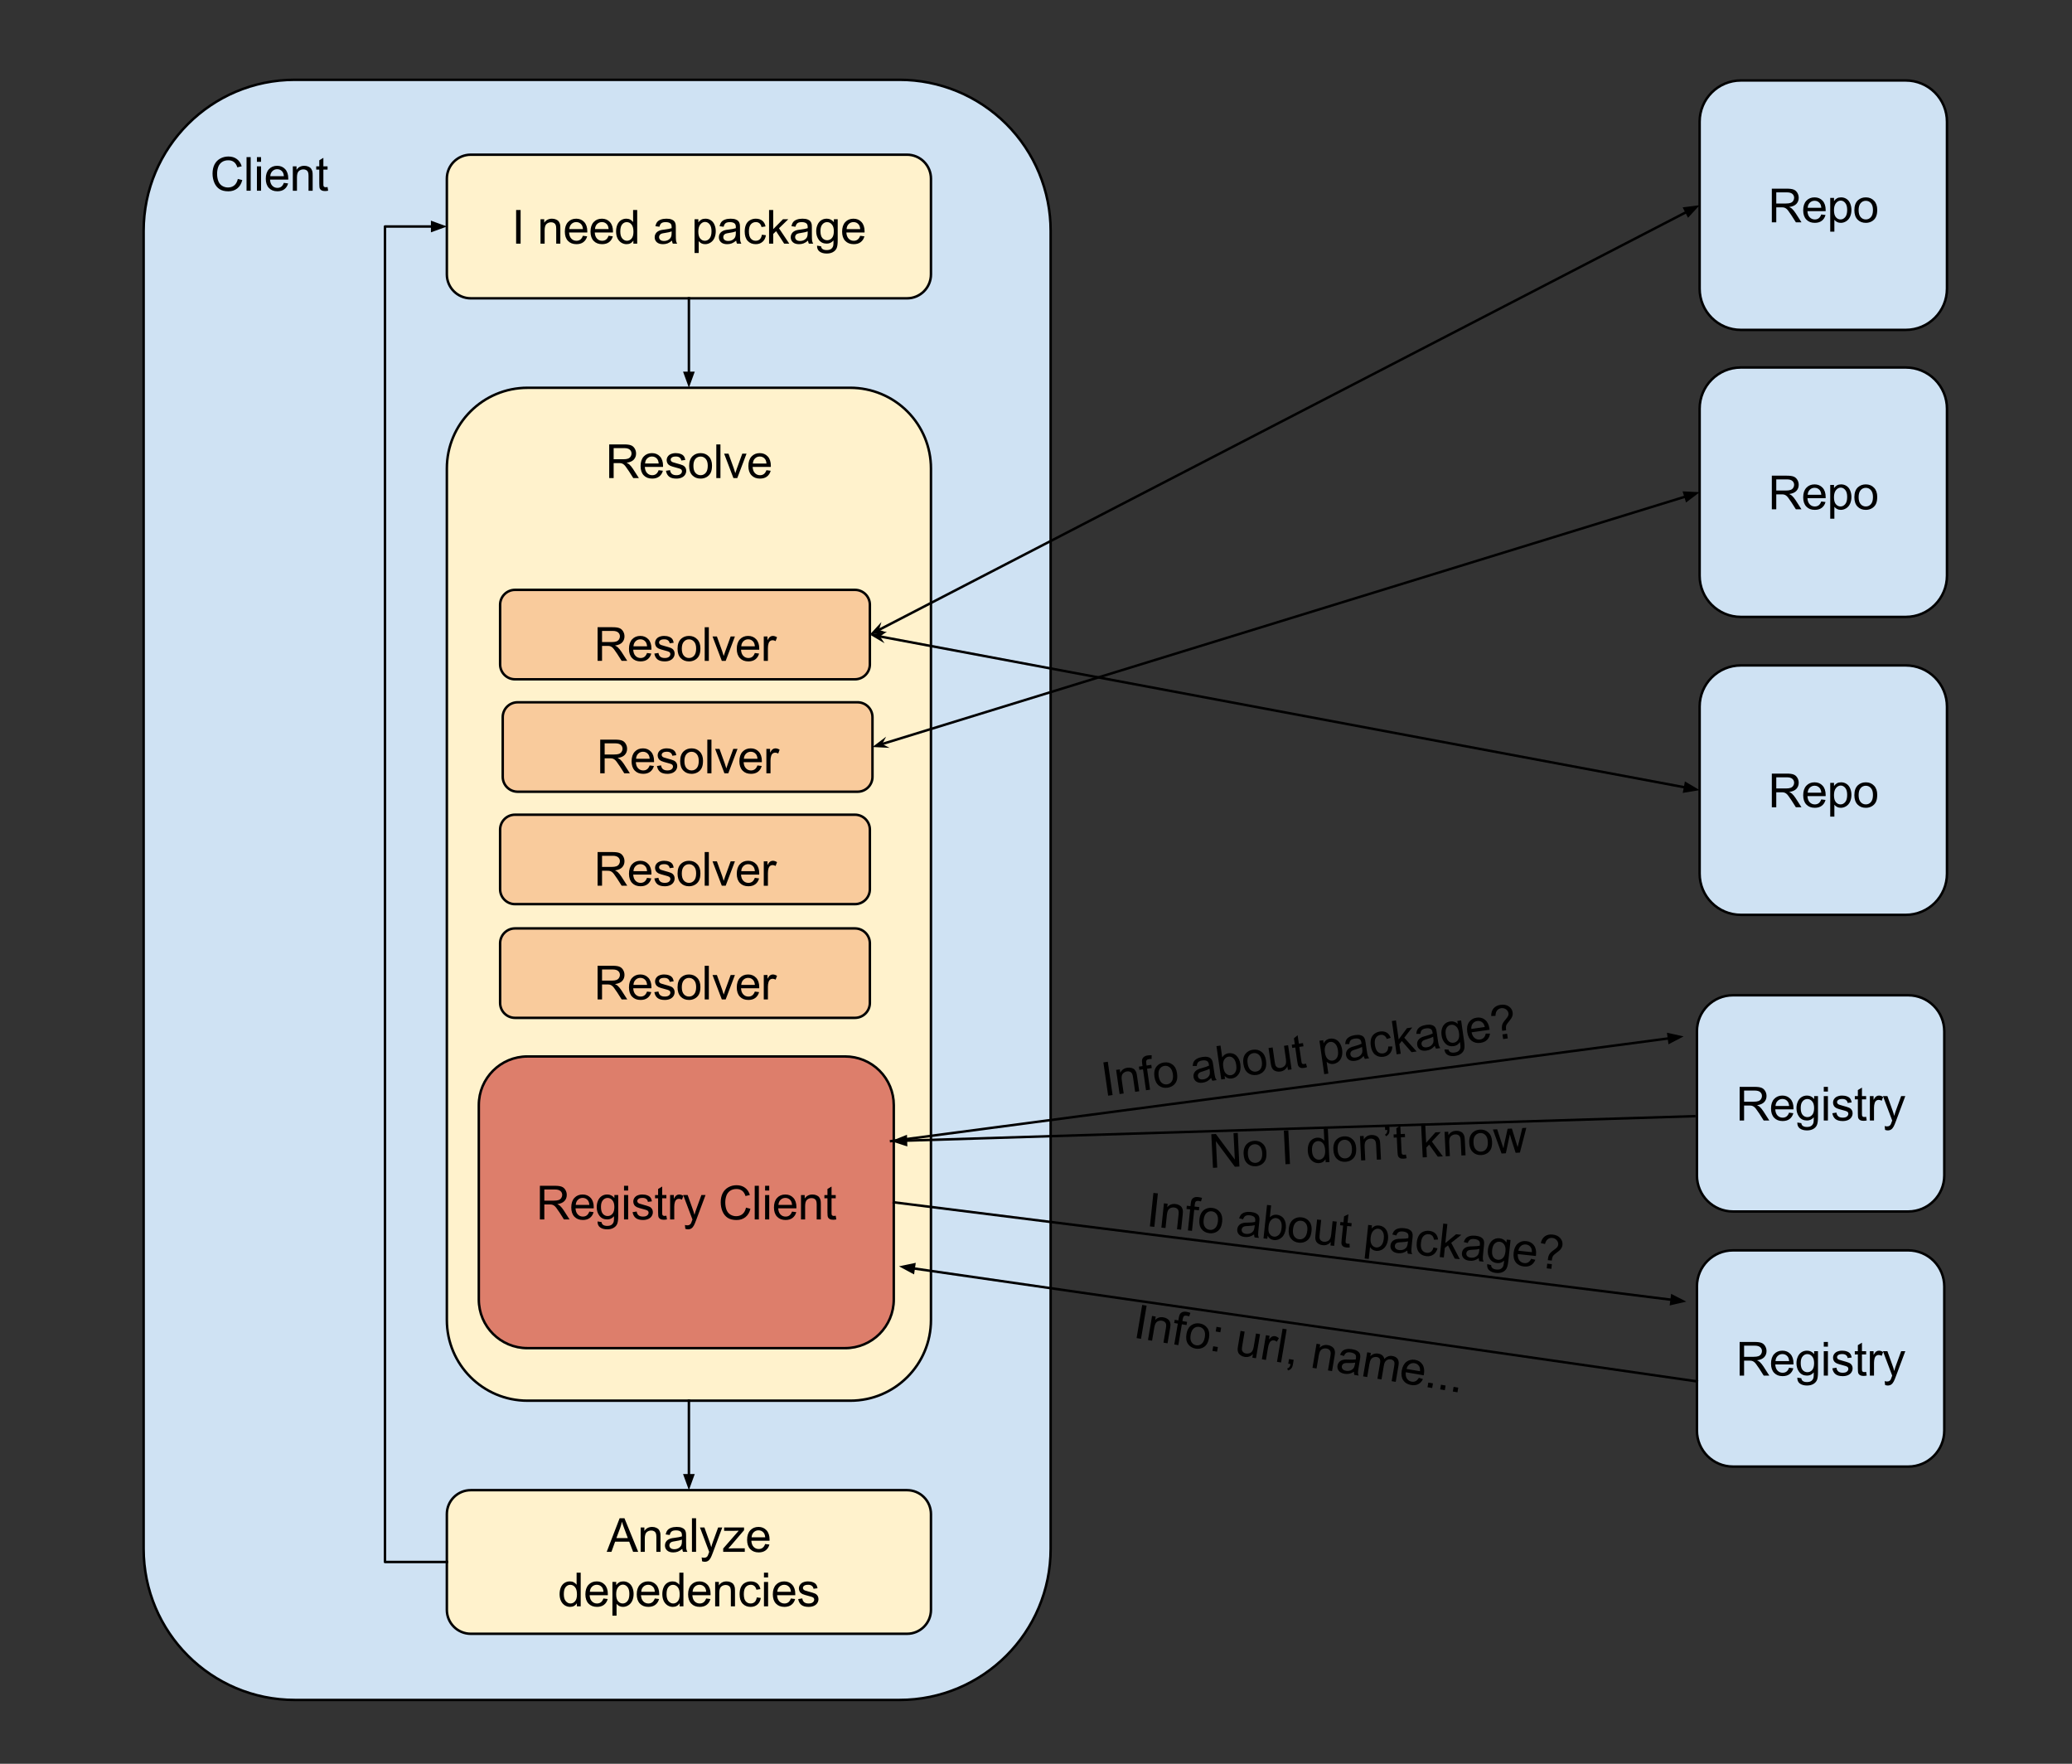 <?xml version="1.0" standalone="yes"?>

<svg version="1.1" viewBox="0.0 0.0 837.134 712.478" fill="none" stroke="none" stroke-linecap="square" stroke-miterlimit="10" xmlns="http://www.w3.org/2000/svg" xmlns:xlink="http://www.w3.org/1999/xlink"><rect x="0.0" y="0.0" width="837.134" height="712.478" fill="#333333" stroke="none"/><clipPath id="p.0"><path d="m0 0l837.134 0l0 712.478l-837.134 0l0 -712.478z" clip-rule="nonzero"></path></clipPath><g clip-path="url(#p.0)"><path fill="#000000" fill-opacity="0.0" d="m0 0l837.134 0l0 712.478l-837.134 0z" fill-rule="nonzero"></path><path fill="#cfe2f3" d="m58.029 93.316l0 0c0 -33.732 27.345 -61.077 61.077 -61.077l244.302 0l0 0c16.199 0 31.734 6.435 43.188 17.889c11.454 11.454 17.889 26.989 17.889 43.188l0 532.302c0 33.732 -27.345 61.077 -61.077 61.077l-244.302 0c-33.732 0 -61.077 -27.345 -61.077 -61.077z" fill-rule="nonzero"></path><path stroke="#000000" stroke-width="1.0" stroke-linejoin="round" stroke-linecap="butt" d="m58.029 93.316l0 0c0 -33.732 27.345 -61.077 61.077 -61.077l244.302 0l0 0c16.199 0 31.734 6.435 43.188 17.889c11.454 11.454 17.889 26.989 17.889 43.188l0 532.302c0 33.732 -27.345 61.077 -61.077 61.077l-244.302 0c-33.732 0 -61.077 -27.345 -61.077 -61.077z" fill-rule="nonzero"></path><path fill="#000000" d="m96.09 72.282l1.797 0.453q-0.562 2.219 -2.031 3.391q-1.469 1.156 -3.594 1.156q-2.203 0 -3.578 -0.891q-1.375 -0.906 -2.094 -2.594q-0.719 -1.703 -0.719 -3.656q0 -2.125 0.797 -3.703q0.812 -1.578 2.312 -2.391q1.5 -0.828 3.297 -0.828q2.047 0 3.438 1.047q1.391 1.031 1.938 2.906l-1.766 0.422q-0.469 -1.484 -1.375 -2.156q-0.906 -0.688 -2.266 -0.688q-1.562 0 -2.625 0.75q-1.047 0.75 -1.484 2.031q-0.422 1.266 -0.422 2.609q0 1.734 0.5 3.031q0.516 1.281 1.578 1.922q1.078 0.641 2.312 0.641q1.516 0 2.562 -0.859q1.047 -0.875 1.422 -2.594zm3.52 4.766l0 -13.594l1.672 0l0 13.594l-1.672 0zm4.192 -11.688l0 -1.906l1.672 0l0 1.906l-1.672 0zm0 11.688l0 -9.859l1.672 0l0 9.859l-1.672 0zm10.879 -3.172l1.719 0.219q-0.406 1.5 -1.516 2.344q-1.094 0.828 -2.812 0.828q-2.156 0 -3.422 -1.328q-1.266 -1.328 -1.266 -3.734q0 -2.484 1.266 -3.859q1.281 -1.375 3.328 -1.375q1.984 0 3.234 1.344q1.25 1.344 1.25 3.797q0 0.141 -0.016 0.438l-7.344 0q0.094 1.625 0.922 2.484q0.828 0.859 2.062 0.859q0.906 0 1.547 -0.469q0.656 -0.484 1.047 -1.547zm-5.484 -2.703l5.5 0q-0.109 -1.234 -0.625 -1.859q-0.797 -0.969 -2.078 -0.969q-1.141 0 -1.938 0.781q-0.781 0.766 -0.859 2.047zm9.11 5.875l0 -9.859l1.5 0l0 1.406q1.094 -1.625 3.141 -1.625q0.891 0 1.641 0.328q0.75 0.312 1.109 0.844q0.375 0.516 0.531 1.219q0.094 0.469 0.094 1.625l0 6.062l-1.672 0l0 -6.0q0 -1.016 -0.203 -1.516q-0.188 -0.516 -0.688 -0.812q-0.5 -0.297 -1.172 -0.297q-1.062 0 -1.844 0.672q-0.766 0.672 -0.766 2.578l0 5.375l-1.672 0zm14.032 -1.5l0.234 1.484q-0.703 0.141 -1.266 0.141q-0.906 0 -1.406 -0.281q-0.5 -0.297 -0.703 -0.75q-0.203 -0.469 -0.203 -1.984l0 -5.656l-1.234 0l0 -1.312l1.234 0l0 -2.438l1.656 -1.0l0 3.438l1.688 0l0 1.312l-1.688 0l0 5.75q0 0.719 0.078 0.922q0.094 0.203 0.297 0.328q0.203 0.125 0.578 0.125q0.266 0 0.734 -0.078z" fill-rule="nonzero"></path><path fill="#cfe2f3" d="m686.688 49.16l0 0c0 -9.199 7.457 -16.657 16.656 -16.657l66.624 0l0 0c4.418 0 8.654 1.755 11.778 4.879c3.124 3.124 4.879 7.36 4.879 11.778l0 67.443c0 9.199 -7.457 16.657 -16.657 16.657l-66.624 0l0 0c-9.199 0 -16.656 -7.457 -16.656 -16.657z" fill-rule="nonzero"></path><path stroke="#000000" stroke-width="1.0" stroke-linejoin="round" stroke-linecap="butt" d="m686.688 49.16l0 0c0 -9.199 7.457 -16.657 16.656 -16.657l66.624 0l0 0c4.418 0 8.654 1.755 11.778 4.879c3.124 3.124 4.879 7.36 4.879 11.778l0 67.443c0 9.199 -7.457 16.657 -16.657 16.657l-66.624 0l0 0c-9.199 0 -16.656 -7.457 -16.656 -16.657z" fill-rule="nonzero"></path><path fill="#000000" d="m715.856 89.802l0 -13.594l6.031 0q1.812 0 2.75 0.359q0.953 0.359 1.516 1.297q0.562 0.922 0.562 2.047q0 1.453 -0.938 2.453q-0.922 0.984 -2.891 1.25q0.719 0.344 1.094 0.672q0.781 0.734 1.484 1.812l2.375 3.703l-2.266 0l-1.797 -2.828q-0.797 -1.219 -1.312 -1.875q-0.5 -0.656 -0.906 -0.906q-0.406 -0.266 -0.812 -0.359q-0.312 -0.078 -1.016 -0.078l-2.078 0l0 6.047l-1.797 0zm1.797 -7.594l3.859 0q1.234 0 1.922 -0.25q0.703 -0.266 1.062 -0.828q0.375 -0.562 0.375 -1.219q0 -0.969 -0.703 -1.578q-0.703 -0.625 -2.219 -0.625l-4.297 0l0 4.5zm18.176 4.422l1.719 0.219q-0.406 1.5 -1.516 2.344q-1.094 0.828 -2.812 0.828q-2.156 0 -3.422 -1.328q-1.266 -1.328 -1.266 -3.734q0 -2.484 1.266 -3.859q1.281 -1.375 3.328 -1.375q1.984 0 3.234 1.344q1.25 1.344 1.25 3.797q0 0.141 -0.016 0.438l-7.344 0q0.094 1.625 0.922 2.484q0.828 0.859 2.062 0.859q0.906 0 1.547 -0.469q0.656 -0.484 1.047 -1.547zm-5.484 -2.703l5.5 0q-0.109 -1.234 -0.625 -1.859q-0.797 -0.969 -2.078 -0.969q-1.141 0 -1.938 0.781q-0.781 0.766 -0.859 2.047zm9.11 9.656l0 -13.641l1.531 0l0 1.281q0.531 -0.75 1.203 -1.125q0.688 -0.375 1.641 -0.375q1.266 0 2.234 0.656q0.969 0.641 1.453 1.828q0.5 1.188 0.5 2.594q0 1.516 -0.547 2.734q-0.547 1.203 -1.578 1.844q-1.031 0.641 -2.172 0.641q-0.844 0 -1.516 -0.344q-0.656 -0.359 -1.078 -0.891l0 4.797l-1.672 0zm1.516 -8.656q0 1.906 0.766 2.812q0.781 0.906 1.875 0.906q1.109 0 1.891 -0.938q0.797 -0.938 0.797 -2.922q0 -1.875 -0.781 -2.812q-0.766 -0.938 -1.844 -0.938q-1.062 0 -1.891 1.0q-0.812 1.0 -0.812 2.891zm8.235 -0.047q0 -2.734 1.531 -4.062q1.266 -1.094 3.094 -1.094q2.031 0 3.312 1.344q1.297 1.328 1.297 3.672q0 1.906 -0.578 3.0q-0.562 1.078 -1.656 1.688q-1.078 0.594 -2.375 0.594q-2.062 0 -3.344 -1.328q-1.281 -1.328 -1.281 -3.812zm1.719 0q0 1.891 0.828 2.828q0.828 0.938 2.078 0.938q1.25 0 2.062 -0.938q0.828 -0.953 0.828 -2.891q0 -1.828 -0.828 -2.766q-0.828 -0.938 -2.062 -0.938q-1.25 0 -2.078 0.938q-0.828 0.938 -0.828 2.828z" fill-rule="nonzero"></path><path fill="#cfe2f3" d="m685.597 416.599l0 0c0 -8.039 6.517 -14.557 14.557 -14.557l70.824 0c3.861 0 7.563 1.534 10.293 4.264c2.73 2.73 4.264 6.432 4.264 10.293l0 58.225c0 8.039 -6.517 14.557 -14.557 14.557l-70.824 0c-8.039 0 -14.557 -6.517 -14.557 -14.557z" fill-rule="nonzero"></path><path stroke="#000000" stroke-width="1.0" stroke-linejoin="round" stroke-linecap="butt" d="m685.597 416.599l0 0c0 -8.039 6.517 -14.557 14.557 -14.557l70.824 0c3.861 0 7.563 1.534 10.293 4.264c2.73 2.73 4.264 6.432 4.264 10.293l0 58.225c0 8.039 -6.517 14.557 -14.557 14.557l-70.824 0c-8.039 0 -14.557 -6.517 -14.557 -14.557z" fill-rule="nonzero"></path><path fill="#000000" d="m702.855 452.631l0 -13.594l6.031 0q1.812 0 2.75 0.359q0.953 0.359 1.516 1.297q0.562 0.922 0.562 2.047q0 1.453 -0.938 2.453q-0.922 0.984 -2.891 1.25q0.719 0.344 1.094 0.672q0.781 0.734 1.484 1.812l2.375 3.703l-2.266 0l-1.797 -2.828q-0.797 -1.219 -1.312 -1.875q-0.5 -0.656 -0.906 -0.906q-0.406 -0.266 -0.812 -0.359q-0.312 -0.078 -1.016 -0.078l-2.078 0l0 6.047l-1.797 0zm1.797 -7.594l3.859 0q1.234 0 1.922 -0.25q0.703 -0.266 1.062 -0.828q0.375 -0.562 0.375 -1.219q0 -0.969 -0.703 -1.578q-0.703 -0.625 -2.219 -0.625l-4.297 0l0 4.5zm18.176 4.422l1.719 0.219q-0.406 1.5 -1.516 2.344q-1.094 0.828 -2.812 0.828q-2.156 0 -3.422 -1.328q-1.266 -1.328 -1.266 -3.734q0 -2.484 1.266 -3.859q1.281 -1.375 3.328 -1.375q1.984 0 3.234 1.344q1.25 1.344 1.25 3.797q0 0.141 -0.016 0.438l-7.344 0q0.094 1.625 0.922 2.484q0.828 0.859 2.062 0.859q0.906 0 1.547 -0.469q0.656 -0.484 1.047 -1.547zm-5.484 -2.703l5.5 0q-0.109 -1.234 -0.625 -1.859q-0.797 -0.969 -2.078 -0.969q-1.141 0 -1.938 0.781q-0.781 0.766 -0.859 2.047zm8.813 6.688l1.609 0.25q0.109 0.75 0.578 1.094q0.609 0.453 1.688 0.453q1.172 0 1.797 -0.469q0.625 -0.453 0.859 -1.281q0.125 -0.516 0.109 -2.156q-1.094 1.297 -2.719 1.297q-2.031 0 -3.156 -1.469q-1.109 -1.469 -1.109 -3.516q0 -1.406 0.516 -2.594q0.516 -1.203 1.484 -1.844q0.969 -0.656 2.266 -0.656q1.75 0 2.875 1.406l0 -1.188l1.547 0l0 8.516q0 2.312 -0.469 3.266q-0.469 0.969 -1.484 1.516q-1.016 0.562 -2.5 0.562q-1.766 0 -2.859 -0.797q-1.078 -0.797 -1.031 -2.391zm1.375 -5.922q0 1.953 0.766 2.844q0.781 0.891 1.938 0.891q1.141 0 1.922 -0.891q0.781 -0.891 0.781 -2.781q0 -1.812 -0.812 -2.719q-0.797 -0.922 -1.922 -0.922q-1.109 0 -1.891 0.906q-0.781 0.891 -0.781 2.672zm9.313 -6.578l0 -1.906l1.672 0l0 1.906l-1.672 0zm0 11.688l0 -9.859l1.672 0l0 9.859l-1.672 0zm3.457 -2.938l1.656 -0.266q0.141 1.0 0.766 1.531q0.641 0.516 1.781 0.516q1.156 0 1.703 -0.469q0.562 -0.469 0.562 -1.094q0 -0.562 -0.484 -0.891q-0.344 -0.219 -1.703 -0.562q-1.844 -0.469 -2.562 -0.797q-0.703 -0.344 -1.078 -0.938q-0.359 -0.609 -0.359 -1.328q0 -0.656 0.297 -1.219q0.312 -0.562 0.828 -0.938q0.391 -0.281 1.062 -0.484q0.672 -0.203 1.438 -0.203q1.172 0 2.047 0.344q0.875 0.328 1.281 0.906q0.422 0.562 0.578 1.516l-1.625 0.219q-0.109 -0.75 -0.656 -1.172q-0.531 -0.438 -1.5 -0.438q-1.156 0 -1.641 0.391q-0.484 0.375 -0.484 0.875q0 0.328 0.203 0.594q0.203 0.266 0.641 0.438q0.25 0.094 1.469 0.438q1.766 0.469 2.469 0.766q0.703 0.297 1.094 0.875q0.406 0.578 0.406 1.438q0 0.828 -0.484 1.578q-0.484 0.734 -1.406 1.141q-0.922 0.391 -2.078 0.391q-1.922 0 -2.938 -0.797q-1.0 -0.797 -1.281 -2.359zm13.656 1.438l0.234 1.484q-0.703 0.141 -1.266 0.141q-0.906 0 -1.406 -0.281q-0.5 -0.297 -0.703 -0.75q-0.203 -0.469 -0.203 -1.984l0 -5.656l-1.234 0l0 -1.312l1.234 0l0 -2.438l1.656 -1.0l0 3.438l1.688 0l0 1.312l-1.688 0l0 5.75q0 0.719 0.078 0.922q0.094 0.203 0.297 0.328q0.203 0.125 0.578 0.125q0.266 0 0.734 -0.078zm1.511 1.5l0 -9.859l1.5 0l0 1.5q0.578 -1.047 1.062 -1.375q0.484 -0.344 1.078 -0.344q0.844 0 1.719 0.547l-0.578 1.547q-0.609 -0.359 -1.234 -0.359q-0.547 0 -0.984 0.328q-0.422 0.328 -0.609 0.906q-0.281 0.891 -0.281 1.953l0 5.156l-1.672 0zm6.15 3.797l-0.172 -1.562q0.547 0.141 0.953 0.141q0.547 0 0.875 -0.188q0.344 -0.188 0.562 -0.516q0.156 -0.25 0.5 -1.25q0.047 -0.141 0.156 -0.406l-3.734 -9.875l1.797 0l2.047 5.719q0.406 1.078 0.719 2.281q0.281 -1.156 0.688 -2.25l2.094 -5.75l1.672 0l-3.75 10.031q-0.594 1.625 -0.938 2.234q-0.438 0.828 -1.016 1.203q-0.578 0.391 -1.375 0.391q-0.484 0 -1.078 -0.203z" fill-rule="nonzero"></path><path fill="#000000" fill-opacity="0.0" d="m433.234 417.484l201.071 -28.819l7.181 50.016l-201.071 28.819z" fill-rule="nonzero"></path><path fill="#000000" d="m447.717 442.603l-1.932 -13.456l1.794 -0.257l1.932 13.456l-1.794 0.257zm4.62 -0.662l-1.401 -9.759l1.485 -0.213l0.2 1.392q0.852 -1.764 2.878 -2.054q0.882 -0.126 1.671 0.092q0.787 0.203 1.218 0.678q0.444 0.457 0.699 1.131q0.159 0.451 0.324 1.595l0.862 6.001l-1.655 0.237l-0.853 -5.939q-0.144 -1.005 -0.416 -1.471q-0.259 -0.484 -0.796 -0.707q-0.537 -0.223 -1.202 -0.128q-1.052 0.151 -1.73 0.927q-0.662 0.774 -0.391 2.661l0.764 5.32l-1.655 0.237zm10.673 -1.53l-1.215 -8.46l-1.469 0.211l-0.187 -1.299l1.469 -0.211l-0.149 -1.036q-0.14 -0.974 -0.039 -1.478q0.139 -0.683 0.686 -1.156q0.545 -0.489 1.628 -0.644q0.696 -0.1 1.569 -0.067l-0.039 1.489q-0.524 -0.02 -0.988 0.047q-0.758 0.109 -1.021 0.478q-0.265 0.354 -0.138 1.235l0.129 0.897l1.902 -0.273l0.187 1.299l-1.902 0.273l1.215 8.46l-1.639 0.235zm3.411 -5.461q-0.389 -2.707 0.938 -4.239q1.097 -1.262 2.907 -1.522q2.011 -0.288 3.47 0.86q1.473 1.131 1.806 3.451q0.271 1.887 -0.146 3.052q-0.404 1.147 -1.4 1.905q-0.983 0.741 -2.267 0.925q-2.042 0.293 -3.499 -0.84q-1.457 -1.133 -1.81 -3.592zm1.701 -0.244q0.269 1.871 1.222 2.682q0.953 0.81 2.19 0.633q1.237 -0.177 1.908 -1.221q0.684 -1.061 0.409 -2.979q-0.26 -1.81 -1.213 -2.62q-0.953 -0.81 -2.175 -0.635q-1.237 0.177 -1.924 1.223q-0.687 1.045 -0.418 2.917zm21.218 0.7q-0.815 0.922 -1.619 1.369q-0.806 0.431 -1.781 0.571q-1.593 0.228 -2.57 -0.421q-0.979 -0.665 -1.155 -1.886q-0.104 -0.727 0.136 -1.361q0.24 -0.634 0.715 -1.065q0.475 -0.431 1.113 -0.712q0.475 -0.21 1.434 -0.458q1.975 -0.536 2.872 -0.996q-0.049 -0.34 -0.062 -0.433q-0.144 -1.005 -0.668 -1.356q-0.714 -0.466 -1.967 -0.286q-1.16 0.166 -1.659 0.648q-0.499 0.482 -0.611 1.571l-1.657 7.6293945E-4q0.083 -1.069 0.487 -1.775q0.419 -0.707 1.314 -1.183q0.908 -0.493 2.176 -0.675q1.253 -0.18 2.068 0.003q0.816 0.183 1.251 0.578q0.436 0.395 0.673 1.056q0.153 0.404 0.31 1.502l0.318 2.212q0.331 2.305 0.513 2.91q0.195 0.588 0.6 1.098l-1.732 0.248q-0.336 -0.473 -0.498 -1.16zm-0.668 -3.661q-0.846 0.484 -2.618 1.007q-1.001 0.286 -1.392 0.531q-0.391 0.245 -0.572 0.634q-0.181 0.389 -0.119 0.822q0.095 0.665 0.655 1.043q0.573 0.36 1.532 0.222q0.959 -0.137 1.641 -0.661q0.68 -0.539 0.934 -1.302q0.181 -0.61 0.025 -1.693l-0.087 -0.603zm6.271 4.089l-1.531 0.219l-1.932 -13.456l1.639 -0.235l0.688 4.795q0.863 -1.465 2.487 -1.698q0.897 -0.129 1.755 0.127q0.855 0.24 1.461 0.832q0.619 0.574 1.046 1.46q0.427 0.886 0.578 1.938q0.36 2.506 -0.68 4.059q-1.042 1.538 -2.774 1.787q-1.732 0.248 -2.913 -1.05l0.175 1.222zm-0.726 -4.947q0.251 1.748 0.828 2.47q0.971 1.155 2.301 0.965q1.083 -0.155 1.738 -1.196q0.653 -1.057 0.385 -2.928q-0.273 -1.902 -1.162 -2.706q-0.889 -0.804 -1.956 -0.651q-1.083 0.155 -1.736 1.212q-0.653 1.057 -0.398 2.835zm8.147 -1.089q-0.389 -2.707 0.938 -4.238q1.097 -1.262 2.907 -1.522q2.011 -0.288 3.47 0.86q1.473 1.131 1.806 3.451q0.271 1.887 -0.146 3.052q-0.404 1.147 -1.4 1.905q-0.983 0.741 -2.267 0.925q-2.042 0.293 -3.499 -0.84q-1.457 -1.133 -1.81 -3.592zm1.701 -0.244q0.269 1.871 1.222 2.682q0.953 0.81 2.19 0.633q1.237 -0.177 1.908 -1.221q0.684 -1.061 0.409 -2.979q-0.26 -1.81 -1.213 -2.62q-0.953 -0.811 -2.175 -0.635q-1.237 0.177 -1.924 1.223q-0.687 1.045 -0.418 2.917zm16.275 2.639l-0.206 -1.438q-0.891 1.817 -2.856 2.098q-0.851 0.122 -1.655 -0.094q-0.791 -0.234 -1.234 -0.676q-0.427 -0.444 -0.686 -1.149q-0.164 -0.482 -0.315 -1.533l-0.868 -6.047l1.655 -0.237l0.777 5.413q0.187 1.299 0.344 1.734q0.248 0.627 0.812 0.925q0.564 0.298 1.306 0.192q0.742 -0.106 1.339 -0.571q0.594 -0.48 0.764 -1.167q0.183 -0.705 0.003 -1.958l-0.751 -5.228l1.655 -0.237l1.401 9.759l-1.485 0.213zm7.289 -2.56l0.443 1.436q-0.676 0.239 -1.233 0.319q-0.897 0.129 -1.432 -0.079q-0.537 -0.223 -0.803 -0.643q-0.268 -0.435 -0.483 -1.935l-0.804 -5.599l-1.222 0.175l-0.187 -1.299l1.222 -0.175l-0.346 -2.413l1.497 -1.225l0.489 3.403l1.67 -0.239l0.187 1.299l-1.67 0.239l0.817 5.692q0.102 0.711 0.208 0.901q0.122 0.188 0.341 0.283q0.219 0.095 0.59 0.042q0.263 -0.038 0.716 -0.182zm7.393 4.276l-1.939 -13.502l1.516 -0.217l0.182 1.268q0.419 -0.818 1.031 -1.284q0.627 -0.469 1.571 -0.604q1.253 -0.18 2.305 0.333q1.05 0.497 1.698 1.603q0.664 1.104 0.864 2.496q0.215 1.5 -0.153 2.784q-0.37 1.268 -1.3 2.049q-0.93 0.78 -2.059 0.942q-0.835 0.12 -1.549 -0.125q-0.701 -0.263 -1.194 -0.729l0.682 4.748l-1.655 0.237zm0.27 -8.783q0.271 1.887 1.158 2.675q0.902 0.786 1.985 0.631q1.098 -0.157 1.738 -1.196q0.656 -1.041 0.374 -3.005q-0.266 -1.856 -1.173 -2.673q-0.891 -0.819 -1.958 -0.666q-1.052 0.151 -1.729 1.258q-0.662 1.105 -0.393 2.977zm15.662 1.449q-0.815 0.922 -1.619 1.369q-0.806 0.431 -1.781 0.571q-1.593 0.228 -2.57 -0.421q-0.979 -0.665 -1.155 -1.886q-0.104 -0.727 0.136 -1.361q0.24 -0.634 0.715 -1.065q0.475 -0.431 1.113 -0.712q0.475 -0.21 1.434 -0.458q1.975 -0.536 2.872 -0.996q-0.049 -0.34 -0.062 -0.433q-0.144 -1.005 -0.668 -1.356q-0.714 -0.466 -1.967 -0.286q-1.16 0.166 -1.659 0.648q-0.499 0.482 -0.611 1.571l-1.657 7.6293945E-4q0.083 -1.069 0.487 -1.775q0.419 -0.707 1.314 -1.183q0.908 -0.493 2.176 -0.675q1.253 -0.18 2.068 0.003q0.816 0.183 1.251 0.578q0.436 0.395 0.672 1.056q0.153 0.404 0.31 1.502l0.318 2.212q0.331 2.305 0.513 2.91q0.195 0.588 0.6 1.098l-1.732 0.248q-0.336 -0.473 -0.498 -1.16zm-0.668 -3.661q-0.846 0.484 -2.618 1.007q-1.001 0.286 -1.392 0.531q-0.391 0.245 -0.572 0.634q-0.181 0.389 -0.119 0.822q0.095 0.665 0.655 1.043q0.573 0.36 1.532 0.222q0.959 -0.137 1.641 -0.661q0.68 -0.539 0.934 -1.302q0.181 -0.61 0.025 -1.693l-0.087 -0.603zm10.599 -0.177l1.655 -0.016q-0.023 1.708 -0.984 2.824q-0.963 1.101 -2.571 1.331q-1.995 0.286 -3.404 -0.838q-1.395 -1.142 -1.746 -3.585q-0.227 -1.578 0.115 -2.826q0.355 -1.266 1.338 -2.007q0.996 -0.758 2.249 -0.938q1.593 -0.228 2.714 0.432q1.121 0.66 1.628 2.103l-1.573 0.478q-0.374 -0.957 -1.033 -1.367q-0.659 -0.411 -1.479 -0.293q-1.253 0.18 -1.913 1.19q-0.645 1.008 -0.367 2.941q0.282 1.964 1.169 2.753q0.884 0.773 2.091 0.6q0.974 -0.14 1.54 -0.82q0.563 -0.696 0.571 -1.96zm3.39 3.16l-1.932 -13.456l1.655 -0.237l1.101 7.671l3.342 -4.536l2.134 -0.306l-3.208 4.153l4.98 5.553l-2.042 0.293l-3.932 -4.519l-1 1.28l0.555 3.867l-1.655 0.237zm15.417 -3.441q-0.815 0.922 -1.619 1.368q-0.806 0.431 -1.781 0.571q-1.593 0.228 -2.57 -0.421q-0.979 -0.665 -1.155 -1.887q-0.104 -0.727 0.136 -1.361q0.24 -0.634 0.715 -1.065q0.475 -0.431 1.113 -0.712q0.475 -0.21 1.434 -0.458q1.975 -0.536 2.872 -0.996q-0.049 -0.34 -0.062 -0.433q-0.144 -1.005 -0.668 -1.356q-0.714 -0.466 -1.967 -0.286q-1.16 0.166 -1.659 0.648q-0.499 0.482 -0.611 1.571l-1.657 7.9345703E-4q0.083 -1.07 0.487 -1.775q0.419 -0.707 1.314 -1.183q0.908 -0.493 2.176 -0.675q1.253 -0.18 2.068 0.003q0.816 0.183 1.251 0.578q0.436 0.395 0.673 1.056q0.153 0.404 0.31 1.502l0.318 2.212q0.331 2.304 0.513 2.91q0.195 0.588 0.6 1.098l-1.732 0.248q-0.336 -0.473 -0.498 -1.16zm-0.668 -3.661q-0.846 0.484 -2.618 1.007q-1.001 0.285 -1.392 0.531q-0.391 0.245 -0.572 0.634q-0.181 0.389 -0.119 0.822q0.095 0.665 0.655 1.043q0.573 0.36 1.531 0.222q0.959 -0.137 1.641 -0.661q0.68 -0.539 0.934 -1.302q0.181 -0.61 0.025 -1.693l-0.087 -0.603zm4.561 5.155l1.629 0.019q0.215 0.727 0.728 1.001q0.668 0.362 1.735 0.209q1.16 -0.166 1.712 -0.719q0.554 -0.537 0.669 -1.39q0.05 -0.528 -0.198 -2.15q-0.898 1.439 -2.507 1.669q-2.011 0.288 -3.333 -1.006q-1.307 -1.296 -1.598 -3.323q-0.2 -1.392 0.142 -2.641q0.339 -1.264 1.207 -2.036q0.866 -0.787 2.149 -0.971q1.732 -0.248 3.046 0.984l-0.169 -1.175l1.531 -0.219l1.21 8.429q0.329 2.289 1.2207031E-4 3.299q-0.326 1.025 -1.254 1.711q-0.925 0.701 -2.395 0.911q-1.748 0.251 -2.944 -0.383q-1.18 -0.636 -1.361 -2.22zm0.519 -6.057q0.278 1.933 1.162 2.706q0.9 0.771 2.044 0.607q1.129 -0.162 1.776 -1.154q0.647 -0.992 0.378 -2.864q-0.258 -1.794 -1.191 -2.576q-0.92 -0.799 -2.033 -0.64q-1.098 0.157 -1.743 1.165q-0.647 0.992 -0.394 2.756zm16.161 -0.359l1.732 -0.027q-0.189 1.542 -1.167 2.535q-0.965 0.975 -2.666 1.219q-2.134 0.306 -3.576 -0.829q-1.442 -1.135 -1.784 -3.517q-0.353 -2.459 0.704 -4q1.073 -1.543 3.099 -1.833q1.964 -0.282 3.393 0.871q1.428 1.153 1.777 3.581q0.02 0.139 0.047 0.435l-7.269 1.042q0.324 1.595 1.266 2.328q0.942 0.733 2.164 0.558q0.897 -0.129 1.465 -0.683q0.581 -0.573 0.816 -1.68zm-5.813 -1.898l5.444 -0.78q-0.284 -1.206 -0.883 -1.752q-0.927 -0.846 -2.195 -0.664q-1.129 0.162 -1.807 1.048q-0.665 0.869 -0.56 2.148zm12.471 0.77q-0.049 -0.34 -0.071 -0.495q-0.14 -0.974 0.021 -1.724q0.139 -0.572 0.51 -1.178q0.269 -0.433 1.011 -1.313q0.757 -0.882 0.94 -1.366q0.198 -0.486 0.121 -1.028q-0.138 -0.959 -1 -1.577q-0.847 -0.621 -1.945 -0.463q-1.052 0.151 -1.668 0.918q-0.603 0.749 -0.633 2.19l-1.73 0.043q-0.039 -1.92 0.948 -3.072q1 -1.169 2.856 -1.435q1.98 -0.284 3.311 0.63q1.329 0.899 1.546 2.414q0.127 0.882 -0.184 1.684q-0.296 0.8 -1.349 2.04q-0.7 0.842 -0.899 1.218q-0.199 0.376 -0.258 0.842q-0.062 0.451 0.065 1.443l-1.593 0.228zm0.382 3.323l-0.271 -1.887l1.871 -0.268l0.271 1.887l-1.872 0.268z" fill-rule="nonzero"></path><path fill="#000000" fill-opacity="0.0" d="m478.297 445.381l178.173 -8.85l2.173 44.0l-178.173 8.85z" fill-rule="nonzero"></path><path fill="#000000" d="m490.065 471.749l-0.671 -13.577l1.841 -0.091l7.658 10.305l-0.526 -10.659l1.717 -0.085l0.671 13.577l-1.841 0.091l-7.659 -10.32l0.527 10.674l-1.717 0.085zm12.386 -5.543q-0.135 -2.731 1.329 -4.134q1.21 -1.155 3.036 -1.246q2.029 -0.101 3.375 1.178q1.361 1.262 1.476 3.603q0.094 1.904 -0.429 3.025q-0.509 1.105 -1.571 1.768q-1.047 0.647 -2.343 0.711q-2.06 0.102 -3.405 -1.161q-1.345 -1.263 -1.468 -3.744zm1.717 -0.085q0.093 1.888 0.967 2.784q0.873 0.895 2.122 0.833q1.248 -0.062 2.014 -1.039q0.78 -0.993 0.685 -2.928q-0.09 -1.826 -0.964 -2.721q-0.873 -0.895 -2.106 -0.834q-1.248 0.062 -2.029 1.039q-0.781 0.977 -0.688 2.866zm15.205 4.173l-0.671 -13.577l1.81 -0.09l0.671 13.577l-1.81 0.09zm16.222 -0.806l-0.062 -1.248q-0.864 1.513 -2.674 1.603q-1.17 0.058 -2.201 -0.532q-1.016 -0.607 -1.619 -1.734q-0.588 -1.144 -0.663 -2.658q-0.072 -1.467 0.352 -2.693q0.44 -1.226 1.376 -1.914q0.952 -0.689 2.169 -0.749q0.89 -0.044 1.595 0.296q0.721 0.34 1.188 0.927l-0.24 -4.869l1.654 -0.082l0.671 13.577l-1.545 0.077zm-5.518 -4.654q0.093 1.888 0.935 2.785q0.858 0.896 1.935 0.843q1.092 -0.054 1.813 -0.982q0.721 -0.928 0.63 -2.769q-0.099 -2.013 -0.926 -2.911q-0.827 -0.913 -1.967 -0.857q-1.108 0.055 -1.812 0.997q-0.704 0.942 -0.608 2.893zm8.631 -0.429q-0.135 -2.731 1.329 -4.134q1.21 -1.155 3.036 -1.246q2.029 -0.101 3.375 1.178q1.361 1.262 1.476 3.603q0.094 1.904 -0.429 3.025q-0.509 1.105 -1.571 1.768q-1.048 0.647 -2.343 0.711q-2.06 0.102 -3.405 -1.161q-1.345 -1.263 -1.468 -3.744zm1.717 -0.085q0.093 1.888 0.967 2.784q0.873 0.895 2.122 0.833q1.248 -0.062 2.014 -1.039q0.78 -0.993 0.685 -2.928q-0.09 -1.826 -0.964 -2.721q-0.873 -0.895 -2.106 -0.834q-1.248 0.062 -2.029 1.039q-0.781 0.977 -0.688 2.866zm9.513 4.455l-0.486 -9.847l1.498 -0.074l0.069 1.405q1.012 -1.677 3.057 -1.779q0.89 -0.044 1.655 0.246q0.764 0.275 1.15 0.788q0.4 0.496 0.591 1.191q0.117 0.464 0.174 1.618l0.299 6.055l-1.67 0.083l-0.296 -5.993q-0.05 -1.014 -0.278 -1.504q-0.213 -0.506 -0.727 -0.777q-0.514 -0.272 -1.185 -0.238q-1.061 0.053 -1.808 0.763q-0.732 0.709 -0.637 2.613l0.265 5.368l-1.67 0.083zm9.687 -12.293l-0.096 -1.935l1.779 -0.088l0.076 1.529q0.061 1.233 -0.193 1.793q-0.369 0.769 -1.192 1.201l-0.439 -0.651q0.489 -0.228 0.717 -0.677q0.228 -0.449 0.206 -1.215l-0.858 0.043zm8.393 9.893l0.307 1.471q-0.695 0.175 -1.257 0.203q-0.905 0.045 -1.418 -0.211q-0.514 -0.272 -0.739 -0.714q-0.226 -0.458 -0.301 -1.972l-0.279 -5.649l-1.233 0.061l-0.065 -1.311l1.233 -0.061l-0.12 -2.435l1.605 -1.081l0.17 3.433l1.685 -0.084l0.065 1.311l-1.685 0.084l0.284 5.743q0.035 0.718 0.123 0.917q0.104 0.198 0.313 0.313q0.209 0.115 0.584 0.096q0.265 -0.013 0.73 -0.114zm6.792 1.164l-0.671 -13.577l1.67 -0.083l0.382 7.741l3.75 -4.207l2.154 -0.107l-3.581 3.839l4.442 5.99l-2.06 0.102l-3.494 -4.864l-1.115 1.182l0.193 3.901l-1.67 0.083zm9.301 -0.462l-0.486 -9.847l1.498 -0.074l0.069 1.405q1.012 -1.677 3.057 -1.779q0.89 -0.044 1.655 0.246q0.765 0.275 1.15 0.788q0.4 0.496 0.591 1.191q0.117 0.464 0.174 1.618l0.299 6.055l-1.67 0.083l-0.296 -5.993q-0.05 -1.014 -0.278 -1.504q-0.213 -0.506 -0.727 -0.777q-0.514 -0.272 -1.185 -0.238q-1.061 0.053 -1.808 0.763q-0.732 0.709 -0.638 2.613l0.265 5.368l-1.67 0.083zm9.496 -5.4q-0.135 -2.731 1.329 -4.134q1.21 -1.155 3.036 -1.246q2.029 -0.101 3.375 1.178q1.361 1.262 1.476 3.603q0.094 1.904 -0.429 3.025q-0.509 1.105 -1.571 1.768q-1.047 0.647 -2.343 0.711q-2.06 0.102 -3.405 -1.161q-1.345 -1.263 -1.468 -3.744zm1.717 -0.085q0.093 1.888 0.967 2.784q0.873 0.895 2.122 0.833q1.248 -0.062 2.014 -1.039q0.78 -0.993 0.685 -2.928q-0.09 -1.826 -0.964 -2.721q-0.873 -0.895 -2.106 -0.834q-1.248 0.062 -2.029 1.039q-0.781 0.977 -0.688 2.866zm11.339 4.365l-3.498 -9.698l1.717 -0.085l1.841 5.603l0.698 2.093q0.023 -0.158 0.399 -2.054l1.291 -5.852l1.717 -0.085l1.749 5.639l0.577 1.864l0.483 -1.933l1.404 -5.78l1.623 -0.081l-2.588 10l-1.732 0.086l-1.868 -5.821l-0.457 -1.651l-1.624 7.668l-1.732 0.086z" fill-rule="nonzero"></path><path fill="#fff2cc" d="m180.538 189.243l0 0c0 -18.004 14.595 -32.599 32.599 -32.599l130.392 0l0 0c8.646 0 16.938 3.435 23.051 9.548c6.113 6.114 9.548 14.405 9.548 23.051l0 343.967c0 18.004 -14.595 32.599 -32.599 32.599l-130.392 0c-18.004 0 -32.599 -14.595 -32.599 -32.599z" fill-rule="nonzero"></path><path stroke="#000000" stroke-width="1.0" stroke-linejoin="round" stroke-linecap="butt" d="m180.538 189.243l0 0c0 -18.004 14.595 -32.599 32.599 -32.599l130.392 0l0 0c8.646 0 16.938 3.435 23.051 9.548c6.113 6.114 9.548 14.405 9.548 23.051l0 343.967c0 18.004 -14.595 32.599 -32.599 32.599l-130.392 0c-18.004 0 -32.599 -14.595 -32.599 -32.599z" fill-rule="nonzero"></path><path fill="#000000" d="m246.133 193.112l0 -13.594l6.031 0q1.812 0 2.75 0.359q0.953 0.359 1.516 1.297q0.562 0.922 0.562 2.047q0 1.453 -0.938 2.453q-0.922 0.984 -2.891 1.25q0.719 0.344 1.094 0.672q0.781 0.734 1.484 1.812l2.375 3.703l-2.266 0l-1.797 -2.828q-0.797 -1.219 -1.312 -1.875q-0.5 -0.656 -0.906 -0.906q-0.406 -0.266 -0.812 -0.359q-0.312 -0.078 -1.016 -0.078l-2.078 0l0 6.047l-1.797 0zm1.797 -7.594l3.859 0q1.234 0 1.922 -0.25q0.703 -0.266 1.062 -0.828q0.375 -0.562 0.375 -1.219q0 -0.969 -0.703 -1.578q-0.703 -0.625 -2.219 -0.625l-4.297 0l0 4.5zm18.176 4.422l1.719 0.219q-0.406 1.5 -1.516 2.344q-1.094 0.828 -2.812 0.828q-2.156 0 -3.422 -1.328q-1.266 -1.328 -1.266 -3.734q0 -2.484 1.266 -3.859q1.281 -1.375 3.328 -1.375q1.984 0 3.234 1.344q1.25 1.344 1.25 3.797q0 0.141 -0.016 0.438l-7.344 0q0.094 1.625 0.922 2.484q0.828 0.859 2.062 0.859q0.906 0 1.547 -0.469q0.656 -0.484 1.047 -1.547zm-5.484 -2.703l5.5 0q-0.109 -1.234 -0.625 -1.859q-0.797 -0.969 -2.078 -0.969q-1.141 0 -1.938 0.781q-0.781 0.766 -0.859 2.047zm8.438 2.938l1.656 -0.266q0.141 1.0 0.766 1.531q0.641 0.516 1.781 0.516q1.156 0 1.703 -0.469q0.562 -0.469 0.562 -1.094q0 -0.562 -0.484 -0.891q-0.344 -0.219 -1.703 -0.562q-1.844 -0.469 -2.562 -0.797q-0.703 -0.344 -1.078 -0.938q-0.359 -0.609 -0.359 -1.328q0 -0.656 0.297 -1.219q0.312 -0.562 0.828 -0.938q0.391 -0.281 1.062 -0.484q0.672 -0.203 1.438 -0.203q1.172 0 2.047 0.344q0.875 0.328 1.281 0.906q0.422 0.562 0.578 1.516l-1.625 0.219q-0.109 -0.75 -0.656 -1.172q-0.531 -0.438 -1.5 -0.438q-1.156 0 -1.641 0.391q-0.484 0.375 -0.484 0.875q0 0.328 0.203 0.594q0.203 0.266 0.641 0.438q0.25 0.094 1.469 0.438q1.766 0.469 2.469 0.766q0.703 0.297 1.094 0.875q0.406 0.578 0.406 1.438q0 0.828 -0.484 1.578q-0.484 0.734 -1.406 1.141q-0.922 0.391 -2.078 0.391q-1.922 0 -2.938 -0.797q-1.0 -0.797 -1.281 -2.359zm9.375 -1.984q0 -2.734 1.531 -4.062q1.266 -1.094 3.094 -1.094q2.031 0 3.312 1.344q1.297 1.328 1.297 3.672q0 1.906 -0.578 3.0q-0.562 1.078 -1.656 1.688q-1.078 0.594 -2.375 0.594q-2.062 0 -3.344 -1.328q-1.281 -1.328 -1.281 -3.812zm1.719 0q0 1.891 0.828 2.828q0.828 0.938 2.078 0.938q1.25 0 2.062 -0.938q0.828 -0.953 0.828 -2.891q0 -1.828 -0.828 -2.766q-0.828 -0.938 -2.062 -0.938q-1.25 0 -2.078 0.938q-0.828 0.938 -0.828 2.828zm9.251 4.922l0 -13.594l1.672 0l0 13.594l-1.672 0zm6.91 0l-3.75 -9.859l1.766 0l2.125 5.906q0.344 0.953 0.625 1.984q0.219 -0.781 0.625 -1.875l2.188 -6.016l1.719 0l-3.734 9.859l-1.562 0zm13.344 -3.172l1.719 0.219q-0.406 1.5 -1.516 2.344q-1.094 0.828 -2.812 0.828q-2.156 0 -3.422 -1.328q-1.266 -1.328 -1.266 -3.734q0 -2.484 1.266 -3.859q1.281 -1.375 3.328 -1.375q1.984 0 3.234 1.344q1.25 1.344 1.25 3.797q0 0.141 -0.016 0.438l-7.344 0q0.094 1.625 0.922 2.484q0.828 0.859 2.062 0.859q0.906 0 1.547 -0.469q0.656 -0.484 1.047 -1.547zm-5.484 -2.703l5.5 0q-0.109 -1.234 -0.625 -1.859q-0.797 -0.969 -2.078 -0.969q-1.141 0 -1.938 0.781q-0.781 0.766 -0.859 2.047z" fill-rule="nonzero"></path><path fill="#fff2cc" d="m180.538 72.158l0 0c0 -5.34 4.329 -9.669 9.669 -9.669l176.252 0c2.565 0 5.024 1.019 6.837 2.832c1.813 1.813 2.832 4.273 2.832 6.837l0 38.677c0 5.34 -4.329 9.669 -9.669 9.669l-176.252 0c-5.34 0 -9.669 -4.329 -9.669 -9.669z" fill-rule="nonzero"></path><path stroke="#000000" stroke-width="1.0" stroke-linejoin="round" stroke-linecap="butt" d="m180.538 72.158l0 0c0 -5.34 4.329 -9.669 9.669 -9.669l176.252 0c2.565 0 5.024 1.019 6.837 2.832c1.813 1.813 2.832 4.273 2.832 6.837l0 38.677c0 5.34 -4.329 9.669 -9.669 9.669l-176.252 0c-5.34 0 -9.669 -4.329 -9.669 -9.669z" fill-rule="nonzero"></path><path fill="#000000" d="m208.526 98.416l0 -13.594l1.812 0l0 13.594l-1.812 0zm9.851 0l0 -9.859l1.5 0l0 1.406q1.094 -1.625 3.141 -1.625q0.891 0 1.641 0.328q0.75 0.312 1.109 0.844q0.375 0.516 0.531 1.219q0.094 0.469 0.094 1.625l0 6.062l-1.672 0l0 -6.0q0 -1.016 -0.203 -1.516q-0.188 -0.516 -0.688 -0.812q-0.5 -0.297 -1.172 -0.297q-1.062 0 -1.844 0.672q-0.766 0.672 -0.766 2.578l0 5.375l-1.672 0zm17.126 -3.172l1.719 0.219q-0.406 1.5 -1.516 2.344q-1.094 0.828 -2.812 0.828q-2.156 0 -3.422 -1.328q-1.266 -1.328 -1.266 -3.734q0 -2.484 1.266 -3.859q1.281 -1.375 3.328 -1.375q1.984 0 3.234 1.344q1.25 1.344 1.25 3.797q0 0.141 -0.016 0.438l-7.344 0q0.094 1.625 0.922 2.484q0.828 0.859 2.062 0.859q0.906 0 1.547 -0.469q0.656 -0.484 1.047 -1.547zm-5.484 -2.703l5.5 0q-0.109 -1.234 -0.625 -1.859q-0.797 -0.969 -2.078 -0.969q-1.141 0 -1.938 0.781q-0.781 0.766 -0.859 2.047zm15.86 2.703l1.719 0.219q-0.406 1.5 -1.516 2.344q-1.094 0.828 -2.812 0.828q-2.156 0 -3.422 -1.328q-1.266 -1.328 -1.266 -3.734q0 -2.484 1.266 -3.859q1.281 -1.375 3.328 -1.375q1.984 0 3.234 1.344q1.25 1.344 1.25 3.797q0 0.141 -0.016 0.438l-7.344 0q0.094 1.625 0.922 2.484q0.828 0.859 2.062 0.859q0.906 0 1.547 -0.469q0.656 -0.484 1.047 -1.547zm-5.484 -2.703l5.5 0q-0.109 -1.234 -0.625 -1.859q-0.797 -0.969 -2.078 -0.969q-1.141 0 -1.938 0.781q-0.781 0.766 -0.859 2.047zm15.501 5.875l0 -1.25q-0.938 1.469 -2.75 1.469q-1.172 0 -2.172 -0.641q-0.984 -0.656 -1.531 -1.812q-0.531 -1.172 -0.531 -2.688q0 -1.469 0.484 -2.672q0.5 -1.203 1.469 -1.844q0.984 -0.641 2.203 -0.641q0.891 0 1.578 0.375q0.703 0.375 1.141 0.984l0 -4.875l1.656 0l0 13.594l-1.547 0zm-5.281 -4.922q0 1.891 0.797 2.828q0.812 0.938 1.891 0.938q1.094 0 1.859 -0.891q0.766 -0.891 0.766 -2.734q0 -2.016 -0.781 -2.953q-0.781 -0.953 -1.922 -0.953q-1.109 0 -1.859 0.906q-0.75 0.906 -0.75 2.859zm20.887 3.703q-0.938 0.797 -1.797 1.125q-0.859 0.312 -1.844 0.312q-1.609 0 -2.484 -0.781q-0.875 -0.797 -0.875 -2.031q0 -0.734 0.328 -1.328q0.328 -0.594 0.859 -0.953q0.531 -0.359 1.203 -0.547q0.5 -0.141 1.484 -0.25q2.031 -0.25 2.984 -0.578q0 -0.344 0 -0.438q0 -1.016 -0.469 -1.438q-0.641 -0.562 -1.906 -0.562q-1.172 0 -1.734 0.406q-0.562 0.406 -0.828 1.469l-1.641 -0.234q0.234 -1.047 0.734 -1.688q0.516 -0.641 1.469 -0.984q0.969 -0.359 2.25 -0.359q1.266 0 2.047 0.297q0.781 0.297 1.156 0.75q0.375 0.453 0.516 1.141q0.094 0.422 0.094 1.531l0 2.234q0 2.328 0.094 2.953q0.109 0.609 0.438 1.172l-1.75 0q-0.266 -0.516 -0.328 -1.219zm-0.141 -3.719q-0.906 0.359 -2.734 0.625q-1.031 0.141 -1.453 0.328q-0.422 0.188 -0.656 0.547q-0.234 0.359 -0.234 0.797q0 0.672 0.5 1.125q0.516 0.438 1.484 0.438q0.969 0 1.719 -0.422q0.75 -0.438 1.109 -1.156q0.266 -0.578 0.266 -1.672l0 -0.609zm9.262 8.719l0 -13.641l1.531 0l0 1.281q0.531 -0.75 1.203 -1.125q0.688 -0.375 1.641 -0.375q1.266 0 2.234 0.656q0.969 0.641 1.453 1.828q0.5 1.188 0.5 2.594q0 1.516 -0.547 2.734q-0.547 1.203 -1.578 1.844q-1.031 0.641 -2.172 0.641q-0.844 0 -1.516 -0.344q-0.656 -0.359 -1.078 -0.891l0 4.797l-1.672 0zm1.516 -8.656q0 1.906 0.766 2.812q0.781 0.906 1.875 0.906q1.109 0 1.891 -0.938q0.797 -0.938 0.797 -2.922q0 -1.875 -0.781 -2.812q-0.766 -0.938 -1.844 -0.938q-1.062 0 -1.891 1.0q-0.812 1.0 -0.812 2.891zm15.298 3.656q-0.938 0.797 -1.797 1.125q-0.859 0.312 -1.844 0.312q-1.609 0 -2.484 -0.781q-0.875 -0.797 -0.875 -2.031q0 -0.734 0.328 -1.328q0.328 -0.594 0.859 -0.953q0.531 -0.359 1.203 -0.547q0.5 -0.141 1.484 -0.25q2.031 -0.25 2.984 -0.578q0 -0.344 0 -0.438q0 -1.016 -0.469 -1.438q-0.641 -0.562 -1.906 -0.562q-1.172 0 -1.734 0.406q-0.562 0.406 -0.828 1.469l-1.641 -0.234q0.234 -1.047 0.734 -1.688q0.516 -0.641 1.469 -0.984q0.969 -0.359 2.25 -0.359q1.266 0 2.047 0.297q0.781 0.297 1.156 0.75q0.375 0.453 0.516 1.141q0.094 0.422 0.094 1.531l0 2.234q0 2.328 0.094 2.953q0.109 0.609 0.438 1.172l-1.75 0q-0.266 -0.516 -0.328 -1.219zm-0.141 -3.719q-0.906 0.359 -2.734 0.625q-1.031 0.141 -1.453 0.328q-0.422 0.188 -0.656 0.547q-0.234 0.359 -0.234 0.797q0 0.672 0.5 1.125q0.516 0.438 1.484 0.438q0.969 0 1.719 -0.422q0.75 -0.438 1.109 -1.156q0.266 -0.578 0.266 -1.672l0 -0.609zm10.516 1.328l1.641 0.219q-0.266 1.688 -1.375 2.656q-1.109 0.953 -2.734 0.953q-2.016 0 -3.25 -1.312q-1.219 -1.328 -1.219 -3.797q0 -1.594 0.516 -2.781q0.531 -1.203 1.609 -1.797q1.094 -0.609 2.359 -0.609q1.609 0 2.625 0.812q1.016 0.812 1.312 2.312l-1.625 0.25q-0.234 -1.0 -0.828 -1.5q-0.594 -0.5 -1.422 -0.5q-1.266 0 -2.062 0.906q-0.781 0.906 -0.781 2.859q0 1.984 0.766 2.891q0.766 0.891 1.984 0.891q0.984 0 1.641 -0.594q0.656 -0.609 0.844 -1.859zm2.906 3.609l0 -13.594l1.672 0l0 7.75l3.953 -4.016l2.156 0l-3.766 3.656l4.141 6.203l-2.062 0l-3.25 -5.031l-1.172 1.125l0 3.906l-1.672 0zm15.75 -1.219q-0.938 0.797 -1.797 1.125q-0.859 0.312 -1.844 0.312q-1.609 0 -2.484 -0.781q-0.875 -0.797 -0.875 -2.031q0 -0.734 0.328 -1.328q0.328 -0.594 0.859 -0.953q0.531 -0.359 1.203 -0.547q0.5 -0.141 1.484 -0.25q2.031 -0.25 2.984 -0.578q0 -0.344 0 -0.438q0 -1.016 -0.469 -1.438q-0.641 -0.562 -1.906 -0.562q-1.172 0 -1.734 0.406q-0.562 0.406 -0.828 1.469l-1.641 -0.234q0.234 -1.047 0.734 -1.688q0.516 -0.641 1.469 -0.984q0.969 -0.359 2.25 -0.359q1.266 0 2.047 0.297q0.781 0.297 1.156 0.75q0.375 0.453 0.516 1.141q0.094 0.422 0.094 1.531l0 2.234q0 2.328 0.094 2.953q0.109 0.609 0.438 1.172l-1.75 0q-0.266 -0.516 -0.328 -1.219zm-0.141 -3.719q-0.906 0.359 -2.734 0.625q-1.031 0.141 -1.453 0.328q-0.422 0.188 -0.656 0.547q-0.234 0.359 -0.234 0.797q0 0.672 0.5 1.125q0.516 0.438 1.484 0.438q0.969 0 1.719 -0.422q0.75 -0.438 1.109 -1.156q0.266 -0.578 0.266 -1.672l0 -0.609zm3.782 5.75l1.609 0.25q0.109 0.75 0.578 1.094q0.609 0.453 1.688 0.453q1.172 0 1.797 -0.469q0.625 -0.453 0.859 -1.281q0.125 -0.516 0.109 -2.156q-1.094 1.297 -2.719 1.297q-2.031 0 -3.156 -1.469q-1.109 -1.469 -1.109 -3.516q0 -1.406 0.516 -2.594q0.516 -1.203 1.484 -1.844q0.969 -0.656 2.266 -0.656q1.75 0 2.875 1.406l0 -1.188l1.547 0l0 8.516q0 2.312 -0.469 3.266q-0.469 0.969 -1.484 1.516q-1.016 0.562 -2.5 0.562q-1.766 0 -2.859 -0.797q-1.078 -0.797 -1.031 -2.391zm1.375 -5.922q0 1.953 0.766 2.844q0.781 0.891 1.938 0.891q1.141 0 1.922 -0.891q0.781 -0.891 0.781 -2.781q0 -1.812 -0.812 -2.719q-0.797 -0.922 -1.922 -0.922q-1.109 0 -1.891 0.906q-0.781 0.891 -0.781 2.672zm16.048 1.938l1.719 0.219q-0.406 1.5 -1.516 2.344q-1.094 0.828 -2.812 0.828q-2.156 0 -3.422 -1.328q-1.266 -1.328 -1.266 -3.734q0 -2.484 1.266 -3.859q1.281 -1.375 3.328 -1.375q1.984 0 3.234 1.344q1.25 1.344 1.25 3.797q0 0.141 -0.016 0.438l-7.344 0q0.094 1.625 0.922 2.484q0.828 0.859 2.062 0.859q0.906 0 1.547 -0.469q0.656 -0.484 1.047 -1.547zm-5.484 -2.703l5.5 0q-0.109 -1.234 -0.625 -1.859q-0.797 -0.969 -2.078 -0.969q-1.141 0 -1.938 0.781q-0.781 0.766 -0.859 2.047z" fill-rule="nonzero"></path><path fill="#fff2cc" d="m180.538 611.62l0 0c0 -5.34 4.329 -9.669 9.669 -9.669l176.252 0c2.565 0 5.024 1.019 6.837 2.832c1.813 1.813 2.832 4.273 2.832 6.837l0 38.677c0 5.34 -4.329 9.669 -9.669 9.669l-176.252 0c-5.34 0 -9.669 -4.329 -9.669 -9.669z" fill-rule="nonzero"></path><path stroke="#000000" stroke-width="1.0" stroke-linejoin="round" stroke-linecap="butt" d="m180.538 611.62l0 0c0 -5.34 4.329 -9.669 9.669 -9.669l176.252 0c2.565 0 5.024 1.019 6.837 2.832c1.813 1.813 2.832 4.273 2.832 6.837l0 38.677c0 5.34 -4.329 9.669 -9.669 9.669l-176.252 0c-5.34 0 -9.669 -4.329 -9.669 -9.669z" fill-rule="nonzero"></path><path fill="#000000" d="m245.116 626.878l5.234 -13.594l1.938 0l5.562 13.594l-2.047 0l-1.594 -4.125l-5.688 0l-1.484 4.125l-1.922 0zm3.922 -5.578l4.609 0l-1.406 -3.781q-0.656 -1.703 -0.969 -2.812q-0.266 1.312 -0.734 2.594l-1.5 4.0zm9.803 5.578l0 -9.859l1.5 0l0 1.406q1.094 -1.625 3.141 -1.625q0.891 0 1.641 0.328q0.75 0.312 1.109 0.844q0.375 0.516 0.531 1.219q0.094 0.469 0.094 1.625l0 6.062l-1.672 0l0 -6.0q0 -1.016 -0.203 -1.516q-0.188 -0.516 -0.688 -0.812q-0.5 -0.297 -1.172 -0.297q-1.062 0 -1.844 0.672q-0.766 0.672 -0.766 2.578l0 5.375l-1.672 0zm16.813 -1.219q-0.938 0.797 -1.797 1.125q-0.859 0.312 -1.844 0.312q-1.609 0 -2.484 -0.781q-0.875 -0.797 -0.875 -2.031q0 -0.734 0.328 -1.328q0.328 -0.594 0.859 -0.953q0.531 -0.359 1.203 -0.547q0.5 -0.141 1.484 -0.25q2.031 -0.25 2.984 -0.578q0 -0.344 0 -0.438q0 -1.016 -0.469 -1.438q-0.641 -0.562 -1.906 -0.562q-1.172 0 -1.734 0.406q-0.562 0.406 -0.828 1.469l-1.641 -0.234q0.234 -1.047 0.734 -1.688q0.516 -0.641 1.469 -0.984q0.969 -0.359 2.25 -0.359q1.266 0 2.047 0.297q0.781 0.297 1.156 0.75q0.375 0.453 0.516 1.141q0.094 0.422 0.094 1.531l0 2.234q0 2.328 0.094 2.953q0.109 0.609 0.438 1.172l-1.75 0q-0.266 -0.516 -0.328 -1.219zm-0.141 -3.719q-0.906 0.359 -2.734 0.625q-1.031 0.141 -1.453 0.328q-0.422 0.188 -0.656 0.547q-0.234 0.359 -0.234 0.797q0 0.672 0.5 1.125q0.516 0.438 1.484 0.438q0.969 0 1.719 -0.422q0.75 -0.438 1.109 -1.156q0.266 -0.578 0.266 -1.672l0 -0.609zm4.048 4.938l0 -13.594l1.672 0l0 13.594l-1.672 0zm4.098 3.797l-0.172 -1.562q0.547 0.141 0.953 0.141q0.547 0 0.875 -0.188q0.344 -0.188 0.562 -0.516q0.156 -0.25 0.5 -1.25q0.047 -0.141 0.156 -0.406l-3.734 -9.875l1.797 0l2.047 5.719q0.406 1.078 0.719 2.281q0.281 -1.156 0.688 -2.25l2.094 -5.75l1.672 0l-3.75 10.031q-0.594 1.625 -0.938 2.234q-0.438 0.828 -1.016 1.203q-0.578 0.391 -1.375 0.391q-0.484 0 -1.078 -0.203zm8.531 -3.797l0 -1.359l6.266 -7.188q-1.062 0.047 -1.875 0.047l-4.016 0l0 -1.359l8.047 0l0 1.109l-5.344 6.25l-1.016 1.141q1.109 -0.078 2.094 -0.078l4.562 0l0 1.438l-8.719 0zm16.953 -3.172l1.719 0.219q-0.406 1.5 -1.516 2.344q-1.094 0.828 -2.812 0.828q-2.156 0 -3.422 -1.328q-1.266 -1.328 -1.266 -3.734q0 -2.484 1.266 -3.859q1.281 -1.375 3.328 -1.375q1.984 0 3.234 1.344q1.25 1.344 1.25 3.797q0 0.141 -0.016 0.438l-7.344 0q0.094 1.625 0.922 2.484q0.828 0.859 2.062 0.859q0.906 0 1.547 -0.469q0.656 -0.484 1.047 -1.547zm-5.484 -2.703l5.5 0q-0.109 -1.234 -0.625 -1.859q-0.797 -0.969 -2.078 -0.969q-1.141 0 -1.938 0.781q-0.781 0.766 -0.859 2.047z" fill-rule="nonzero"></path><path fill="#000000" d="m233.071 648.878l0 -1.25q-0.938 1.469 -2.75 1.469q-1.172 0 -2.172 -0.641q-0.984 -0.656 -1.531 -1.812q-0.531 -1.172 -0.531 -2.688q0 -1.469 0.484 -2.672q0.5 -1.203 1.469 -1.844q0.984 -0.641 2.203 -0.641q0.891 0 1.578 0.375q0.703 0.375 1.141 0.984l0 -4.875l1.656 0l0 13.594l-1.547 0zm-5.281 -4.922q0 1.891 0.797 2.828q0.812 0.938 1.891 0.938q1.094 0 1.859 -0.891q0.766 -0.891 0.766 -2.734q0 -2.016 -0.781 -2.953q-0.781 -0.953 -1.922 -0.953q-1.109 0 -1.859 0.906q-0.75 0.906 -0.75 2.859zm16.016 1.75l1.719 0.219q-0.406 1.5 -1.516 2.344q-1.094 0.828 -2.812 0.828q-2.156 0 -3.422 -1.328q-1.266 -1.328 -1.266 -3.734q0 -2.484 1.266 -3.859q1.281 -1.375 3.328 -1.375q1.984 0 3.234 1.344q1.25 1.344 1.25 3.797q0 0.141 -0.016 0.438l-7.344 0q0.094 1.625 0.922 2.484q0.828 0.859 2.062 0.859q0.906 0 1.547 -0.469q0.656 -0.484 1.047 -1.547zm-5.484 -2.703l5.5 0q-0.109 -1.234 -0.625 -1.859q-0.797 -0.969 -2.078 -0.969q-1.141 0 -1.938 0.781q-0.781 0.766 -0.859 2.047zm9.11 9.656l0 -13.641l1.531 0l0 1.281q0.531 -0.75 1.203 -1.125q0.688 -0.375 1.641 -0.375q1.266 0 2.234 0.656q0.969 0.641 1.453 1.828q0.5 1.188 0.5 2.594q0 1.516 -0.547 2.734q-0.547 1.203 -1.578 1.844q-1.031 0.641 -2.172 0.641q-0.844 0 -1.516 -0.344q-0.656 -0.359 -1.078 -0.891l0 4.797l-1.672 0zm1.516 -8.656q0 1.906 0.766 2.812q0.781 0.906 1.875 0.906q1.109 0 1.891 -0.938q0.797 -0.938 0.797 -2.922q0 -1.875 -0.781 -2.812q-0.766 -0.938 -1.844 -0.938q-1.062 0 -1.891 1.0q-0.812 1.0 -0.812 2.891zm15.61 1.703l1.719 0.219q-0.406 1.5 -1.516 2.344q-1.094 0.828 -2.812 0.828q-2.156 0 -3.422 -1.328q-1.266 -1.328 -1.266 -3.734q0 -2.484 1.266 -3.859q1.281 -1.375 3.328 -1.375q1.984 0 3.234 1.344q1.25 1.344 1.25 3.797q0 0.141 -0.016 0.438l-7.344 0q0.094 1.625 0.922 2.484q0.828 0.859 2.062 0.859q0.906 0 1.547 -0.469q0.656 -0.484 1.047 -1.547zm-5.484 -2.703l5.5 0q-0.109 -1.234 -0.625 -1.859q-0.797 -0.969 -2.078 -0.969q-1.141 0 -1.938 0.781q-0.781 0.766 -0.859 2.047zm15.501 5.875l0 -1.25q-0.938 1.469 -2.75 1.469q-1.172 0 -2.172 -0.641q-0.984 -0.656 -1.531 -1.812q-0.531 -1.172 -0.531 -2.688q0 -1.469 0.484 -2.672q0.5 -1.203 1.469 -1.844q0.984 -0.641 2.203 -0.641q0.891 0 1.578 0.375q0.703 0.375 1.141 0.984l0 -4.875l1.656 0l0 13.594l-1.547 0zm-5.281 -4.922q0 1.891 0.797 2.828q0.812 0.938 1.891 0.938q1.094 0 1.859 -0.891q0.766 -0.891 0.766 -2.734q0 -2.016 -0.781 -2.953q-0.781 -0.953 -1.922 -0.953q-1.109 0 -1.859 0.906q-0.75 0.906 -0.75 2.859zm16.016 1.75l1.719 0.219q-0.406 1.5 -1.516 2.344q-1.094 0.828 -2.812 0.828q-2.156 0 -3.422 -1.328q-1.266 -1.328 -1.266 -3.734q0 -2.484 1.266 -3.859q1.281 -1.375 3.328 -1.375q1.984 0 3.234 1.344q1.25 1.344 1.25 3.797q0 0.141 -0.016 0.438l-7.344 0q0.094 1.625 0.922 2.484q0.828 0.859 2.062 0.859q0.906 0 1.547 -0.469q0.656 -0.484 1.047 -1.547zm-5.484 -2.703l5.5 0q-0.109 -1.234 -0.625 -1.859q-0.797 -0.969 -2.078 -0.969q-1.141 0 -1.938 0.781q-0.781 0.766 -0.859 2.047zm9.11 5.875l0 -9.859l1.5 0l0 1.406q1.094 -1.625 3.141 -1.625q0.891 0 1.641 0.328q0.75 0.312 1.109 0.844q0.375 0.516 0.531 1.219q0.094 0.469 0.094 1.625l0 6.062l-1.672 0l0 -6.0q0 -1.016 -0.203 -1.516q-0.188 -0.516 -0.688 -0.812q-0.5 -0.297 -1.172 -0.297q-1.062 0 -1.844 0.672q-0.766 0.672 -0.766 2.578l0 5.375l-1.672 0zm16.813 -3.609l1.641 0.219q-0.266 1.688 -1.375 2.656q-1.109 0.953 -2.734 0.953q-2.016 0 -3.25 -1.312q-1.219 -1.328 -1.219 -3.797q0 -1.594 0.516 -2.781q0.531 -1.203 1.609 -1.797q1.094 -0.609 2.359 -0.609q1.609 0 2.625 0.812q1.016 0.812 1.312 2.312l-1.625 0.25q-0.234 -1.0 -0.828 -1.5q-0.594 -0.5 -1.422 -0.5q-1.266 0 -2.062 0.906q-0.781 0.906 -0.781 2.859q0 1.984 0.766 2.891q0.766 0.891 1.984 0.891q0.984 0 1.641 -0.594q0.656 -0.609 0.844 -1.859zm2.906 -8.078l0 -1.906l1.672 0l0 1.906l-1.672 0zm0 11.688l0 -9.859l1.672 0l0 9.859l-1.672 0zm10.879 -3.172l1.719 0.219q-0.406 1.5 -1.516 2.344q-1.094 0.828 -2.812 0.828q-2.156 0 -3.422 -1.328q-1.266 -1.328 -1.266 -3.734q0 -2.484 1.266 -3.859q1.281 -1.375 3.328 -1.375q1.984 0 3.234 1.344q1.25 1.344 1.25 3.797q0 0.141 -0.016 0.438l-7.344 0q0.094 1.625 0.922 2.484q0.828 0.859 2.062 0.859q0.906 0 1.547 -0.469q0.656 -0.484 1.047 -1.547zm-5.484 -2.703l5.5 0q-0.109 -1.234 -0.625 -1.859q-0.797 -0.969 -2.078 -0.969q-1.141 0 -1.938 0.781q-0.781 0.766 -0.859 2.047zm8.438 2.938l1.656 -0.266q0.141 1.0 0.766 1.531q0.641 0.516 1.781 0.516q1.156 0 1.703 -0.469q0.562 -0.469 0.562 -1.094q0 -0.562 -0.484 -0.891q-0.344 -0.219 -1.703 -0.562q-1.844 -0.469 -2.562 -0.797q-0.703 -0.344 -1.078 -0.938q-0.359 -0.609 -0.359 -1.328q0 -0.656 0.297 -1.219q0.312 -0.562 0.828 -0.938q0.391 -0.281 1.062 -0.484q0.672 -0.203 1.438 -0.203q1.172 0 2.047 0.344q0.875 0.328 1.281 0.906q0.422 0.562 0.578 1.516l-1.625 0.219q-0.109 -0.75 -0.656 -1.172q-0.531 -0.438 -1.5 -0.438q-1.156 0 -1.641 0.391q-0.484 0.375 -0.484 0.875q0 0.328 0.203 0.594q0.203 0.266 0.641 0.438q0.25 0.094 1.469 0.438q1.766 0.469 2.469 0.766q0.703 0.297 1.094 0.875q0.406 0.578 0.406 1.438q0 0.828 -0.484 1.578q-0.484 0.734 -1.406 1.141q-0.922 0.391 -2.078 0.391q-1.922 0 -2.938 -0.797q-1.0 -0.797 -1.281 -2.359z" fill-rule="nonzero"></path><path fill="#000000" fill-opacity="0.0" d="m278.333 120.504l0 36.126" fill-rule="nonzero"></path><path stroke="#000000" stroke-width="1.0" stroke-linejoin="round" stroke-linecap="butt" d="m278.333 120.504l0 30.126" fill-rule="evenodd"></path><path fill="#000000" stroke="#000000" stroke-width="1.0" stroke-linecap="butt" d="m276.682 150.63l1.652 4.538l1.652 -4.538z" fill-rule="evenodd"></path><path fill="#000000" fill-opacity="0.0" d="m278.333 565.81l0 36.126" fill-rule="nonzero"></path><path stroke="#000000" stroke-width="1.0" stroke-linejoin="round" stroke-linecap="butt" d="m278.333 565.81l0 30.126" fill-rule="evenodd"></path><path fill="#000000" stroke="#000000" stroke-width="1.0" stroke-linecap="butt" d="m276.682 595.936l1.652 4.538l1.652 -4.538z" fill-rule="evenodd"></path><path fill="#000000" fill-opacity="0.0" d="m180.538 630.958l-25.0 0l0 -539.465l25.063 0" fill-rule="nonzero"></path><path stroke="#000000" stroke-width="1.0" stroke-linejoin="round" stroke-linecap="butt" d="m180.538 630.958l-25.0 0l0 -539.465l19.063 0" fill-rule="evenodd"></path><path fill="#000000" stroke="#000000" stroke-width="1.0" stroke-linecap="butt" d="m174.601 93.145l4.538 -1.652l-4.538 -1.652z" fill-rule="evenodd"></path><path fill="#dd7e6b" d="m193.451 446.397l0 0c0 -10.846 8.792 -19.638 19.638 -19.638l128.377 0c5.208 0 10.203 2.069 13.886 5.752c3.683 3.683 5.752 8.678 5.752 13.886l0 78.55c0 10.846 -8.792 19.638 -19.638 19.638l-128.377 0c-10.846 0 -19.638 -8.792 -19.638 -19.638z" fill-rule="nonzero"></path><path stroke="#000000" stroke-width="1.0" stroke-linejoin="round" stroke-linecap="butt" d="m193.451 446.397l0 0c0 -10.846 8.792 -19.638 19.638 -19.638l128.377 0c5.208 0 10.203 2.069 13.886 5.752c3.683 3.683 5.752 8.678 5.752 13.886l0 78.55c0 10.846 -8.792 19.638 -19.638 19.638l-128.377 0c-10.846 0 -19.638 -8.792 -19.638 -19.638z" fill-rule="nonzero"></path><path fill="#000000" d="m218.127 492.592l0 -13.594l6.031 0q1.812 0 2.75 0.359q0.953 0.359 1.516 1.297q0.562 0.922 0.562 2.047q0 1.453 -0.938 2.453q-0.922 0.984 -2.891 1.25q0.719 0.344 1.094 0.672q0.781 0.734 1.484 1.812l2.375 3.703l-2.266 0l-1.797 -2.828q-0.797 -1.219 -1.312 -1.875q-0.5 -0.656 -0.906 -0.906q-0.406 -0.266 -0.812 -0.359q-0.312 -0.078 -1.016 -0.078l-2.078 0l0 6.047l-1.797 0zm1.797 -7.594l3.859 0q1.234 0 1.922 -0.25q0.703 -0.266 1.062 -0.828q0.375 -0.562 0.375 -1.219q0 -0.969 -0.703 -1.578q-0.703 -0.625 -2.219 -0.625l-4.297 0l0 4.5zm18.176 4.422l1.719 0.219q-0.406 1.5 -1.516 2.344q-1.094 0.828 -2.812 0.828q-2.156 0 -3.422 -1.328q-1.266 -1.328 -1.266 -3.734q0 -2.484 1.266 -3.859q1.281 -1.375 3.328 -1.375q1.984 0 3.234 1.344q1.25 1.344 1.25 3.797q0 0.141 -0.016 0.438l-7.344 0q0.094 1.625 0.922 2.484q0.828 0.859 2.062 0.859q0.906 0 1.547 -0.469q0.656 -0.484 1.047 -1.547zm-5.484 -2.703l5.5 0q-0.109 -1.234 -0.625 -1.859q-0.797 -0.969 -2.078 -0.969q-1.141 0 -1.938 0.781q-0.781 0.766 -0.859 2.047zm8.813 6.688l1.609 0.25q0.109 0.75 0.578 1.094q0.609 0.453 1.688 0.453q1.172 0 1.797 -0.469q0.625 -0.453 0.859 -1.281q0.125 -0.516 0.109 -2.156q-1.094 1.297 -2.719 1.297q-2.031 0 -3.156 -1.469q-1.109 -1.469 -1.109 -3.516q0 -1.406 0.516 -2.594q0.516 -1.203 1.484 -1.844q0.969 -0.656 2.266 -0.656q1.75 0 2.875 1.406l0 -1.188l1.547 0l0 8.516q0 2.312 -0.469 3.266q-0.469 0.969 -1.484 1.516q-1.016 0.562 -2.5 0.562q-1.766 0 -2.859 -0.797q-1.078 -0.797 -1.031 -2.391zm1.375 -5.922q0 1.953 0.766 2.844q0.781 0.891 1.938 0.891q1.141 0 1.922 -0.891q0.781 -0.891 0.781 -2.781q0 -1.812 -0.812 -2.719q-0.797 -0.922 -1.922 -0.922q-1.109 0 -1.891 0.906q-0.781 0.891 -0.781 2.672zm9.313 -6.578l0 -1.906l1.672 0l0 1.906l-1.672 0zm0 11.688l0 -9.859l1.672 0l0 9.859l-1.672 0zm3.457 -2.938l1.656 -0.266q0.141 1.0 0.766 1.531q0.641 0.516 1.781 0.516q1.156 0 1.703 -0.469q0.562 -0.469 0.562 -1.094q0 -0.562 -0.484 -0.891q-0.344 -0.219 -1.703 -0.562q-1.844 -0.469 -2.562 -0.797q-0.703 -0.344 -1.078 -0.938q-0.359 -0.609 -0.359 -1.328q0 -0.656 0.297 -1.219q0.312 -0.562 0.828 -0.938q0.391 -0.281 1.062 -0.484q0.672 -0.203 1.438 -0.203q1.172 0 2.047 0.344q0.875 0.328 1.281 0.906q0.422 0.562 0.578 1.516l-1.625 0.219q-0.109 -0.75 -0.656 -1.172q-0.531 -0.438 -1.5 -0.438q-1.156 0 -1.641 0.391q-0.484 0.375 -0.484 0.875q0 0.328 0.203 0.594q0.203 0.266 0.641 0.438q0.25 0.094 1.469 0.438q1.766 0.469 2.469 0.766q0.703 0.297 1.094 0.875q0.406 0.578 0.406 1.438q0 0.828 -0.484 1.578q-0.484 0.734 -1.406 1.141q-0.922 0.391 -2.078 0.391q-1.922 0 -2.938 -0.797q-1 -0.797 -1.281 -2.359zm13.656 1.438l0.234 1.484q-0.703 0.141 -1.266 0.141q-0.906 0 -1.406 -0.281q-0.5 -0.297 -0.703 -0.75q-0.203 -0.469 -0.203 -1.984l0 -5.656l-1.234 0l0 -1.312l1.234 0l0 -2.438l1.656 -1.0l0 3.438l1.688 0l0 1.312l-1.688 0l0 5.75q0 0.719 0.078 0.922q0.094 0.203 0.297 0.328q0.203 0.125 0.578 0.125q0.266 0 0.734 -0.078zm1.511 1.5l0 -9.859l1.5 0l0 1.5q0.578 -1.047 1.062 -1.375q0.484 -0.344 1.078 -0.344q0.844 0 1.719 0.547l-0.578 1.547q-0.609 -0.359 -1.234 -0.359q-0.547 0 -0.984 0.328q-0.422 0.328 -0.609 0.906q-0.281 0.891 -0.281 1.953l0 5.156l-1.672 0zm6.15 3.797l-0.172 -1.562q0.547 0.141 0.953 0.141q0.547 0 0.875 -0.188q0.344 -0.188 0.562 -0.516q0.156 -0.25 0.5 -1.25q0.047 -0.141 0.156 -0.406l-3.734 -9.875l1.797 0l2.047 5.719q0.406 1.078 0.719 2.281q0.281 -1.156 0.688 -2.25l2.094 -5.75l1.672 0l-3.75 10.031q-0.594 1.625 -0.938 2.234q-0.438 0.828 -1.016 1.203q-0.578 0.391 -1.375 0.391q-0.484 0 -1.078 -0.203zm24.511 -8.562l1.797 0.453q-0.562 2.219 -2.031 3.391q-1.469 1.156 -3.594 1.156q-2.203 0 -3.578 -0.891q-1.375 -0.906 -2.094 -2.594q-0.719 -1.703 -0.719 -3.656q0 -2.125 0.797 -3.703q0.812 -1.578 2.312 -2.391q1.5 -0.828 3.297 -0.828q2.047 0 3.438 1.047q1.391 1.031 1.938 2.906l-1.766 0.422q-0.469 -1.484 -1.375 -2.156q-0.906 -0.688 -2.266 -0.688q-1.562 0 -2.625 0.75q-1.047 0.75 -1.484 2.031q-0.422 1.266 -0.422 2.609q0 1.734 0.5 3.031q0.516 1.281 1.578 1.922q1.078 0.641 2.312 0.641q1.516 0 2.562 -0.859q1.047 -0.875 1.422 -2.594zm3.52 4.766l0 -13.594l1.672 0l0 13.594l-1.672 0zm4.192 -11.688l0 -1.906l1.672 0l0 1.906l-1.672 0zm0 11.688l0 -9.859l1.672 0l0 9.859l-1.672 0zm10.879 -3.172l1.719 0.219q-0.406 1.5 -1.516 2.344q-1.094 0.828 -2.812 0.828q-2.156 0 -3.422 -1.328q-1.266 -1.328 -1.266 -3.734q0 -2.484 1.266 -3.859q1.281 -1.375 3.328 -1.375q1.984 0 3.234 1.344q1.25 1.344 1.25 3.797q0 0.141 -0.016 0.438l-7.344 0q0.094 1.625 0.922 2.484q0.828 0.859 2.062 0.859q0.906 0 1.547 -0.469q0.656 -0.484 1.047 -1.547zm-5.484 -2.703l5.5 0q-0.109 -1.234 -0.625 -1.859q-0.797 -0.969 -2.078 -0.969q-1.141 0 -1.938 0.781q-0.781 0.766 -0.859 2.047zm9.11 5.875l0 -9.859l1.5 0l0 1.406q1.094 -1.625 3.141 -1.625q0.891 0 1.641 0.328q0.75 0.312 1.109 0.844q0.375 0.516 0.531 1.219q0.094 0.469 0.094 1.625l0 6.062l-1.672 0l0 -6.0q0 -1.016 -0.203 -1.516q-0.188 -0.516 -0.688 -0.812q-0.5 -0.297 -1.172 -0.297q-1.062 0 -1.844 0.672q-0.766 0.672 -0.766 2.578l0 5.375l-1.672 0zm14.032 -1.5l0.234 1.484q-0.703 0.141 -1.266 0.141q-0.906 0 -1.406 -0.281q-0.5 -0.297 -0.703 -0.75q-0.203 -0.469 -0.203 -1.984l0 -5.656l-1.234 0l0 -1.312l1.234 0l0 -2.438l1.656 -1.0l0 3.438l1.688 0l0 1.312l-1.688 0l0 5.75q0 0.719 0.078 0.922q0.094 0.203 0.297 0.328q0.203 0.125 0.578 0.125q0.266 0 0.734 -0.078z" fill-rule="nonzero"></path><path fill="#000000" fill-opacity="0.0" d="m360.014 460.955l320.221 -42.299" fill-rule="nonzero"></path><path stroke="#000000" stroke-width="1.0" stroke-linejoin="round" stroke-linecap="butt" d="m360.014 460.955l314.272 -41.513" fill-rule="evenodd"></path><path fill="#000000" stroke="#000000" stroke-width="1.0" stroke-linecap="butt" d="m674.503 421.079l4.283 -2.232l-4.715 -1.043z" fill-rule="evenodd"></path><path fill="#000000" fill-opacity="0.0" d="m684.518 450.877l-324.504 10.079" fill-rule="nonzero"></path><path stroke="#000000" stroke-width="1.0" stroke-linejoin="round" stroke-linecap="butt" d="m684.518 450.877l-318.507 9.892" fill-rule="evenodd"></path><path fill="#000000" stroke="#000000" stroke-width="1.0" stroke-linecap="butt" d="m365.96 459.118l-4.485 1.792l4.587 1.51z" fill-rule="evenodd"></path><path fill="#cfe2f3" d="m685.597 519.643l0 0c0 -8.039 6.517 -14.557 14.557 -14.557l70.824 0c3.861 0 7.563 1.534 10.293 4.264c2.73 2.73 4.264 6.432 4.264 10.293l0 58.225c0 8.039 -6.517 14.557 -14.557 14.557l-70.824 0c-8.039 0 -14.557 -6.517 -14.557 -14.557z" fill-rule="nonzero"></path><path stroke="#000000" stroke-width="1.0" stroke-linejoin="round" stroke-linecap="butt" d="m685.597 519.643l0 0c0 -8.039 6.517 -14.557 14.557 -14.557l70.824 0c3.861 0 7.563 1.534 10.293 4.264c2.73 2.73 4.264 6.432 4.264 10.293l0 58.225c0 8.039 -6.517 14.557 -14.557 14.557l-70.824 0c-8.039 0 -14.557 -6.517 -14.557 -14.557z" fill-rule="nonzero"></path><path fill="#000000" d="m702.855 555.676l0 -13.594l6.031 0q1.812 0 2.75 0.359q0.953 0.359 1.516 1.297q0.562 0.922 0.562 2.047q0 1.453 -0.938 2.453q-0.922 0.984 -2.891 1.25q0.719 0.344 1.094 0.672q0.781 0.734 1.484 1.812l2.375 3.703l-2.266 0l-1.797 -2.828q-0.797 -1.219 -1.312 -1.875q-0.5 -0.656 -0.906 -0.906q-0.406 -0.266 -0.812 -0.359q-0.312 -0.078 -1.016 -0.078l-2.078 0l0 6.047l-1.797 0zm1.797 -7.594l3.859 0q1.234 0 1.922 -0.25q0.703 -0.266 1.062 -0.828q0.375 -0.562 0.375 -1.219q0 -0.969 -0.703 -1.578q-0.703 -0.625 -2.219 -0.625l-4.297 0l0 4.5zm18.176 4.422l1.719 0.219q-0.406 1.5 -1.516 2.344q-1.094 0.828 -2.812 0.828q-2.156 0 -3.422 -1.328q-1.266 -1.328 -1.266 -3.734q0 -2.484 1.266 -3.859q1.281 -1.375 3.328 -1.375q1.984 0 3.234 1.344q1.25 1.344 1.25 3.797q0 0.141 -0.016 0.438l-7.344 0q0.094 1.625 0.922 2.484q0.828 0.859 2.062 0.859q0.906 0 1.547 -0.469q0.656 -0.484 1.047 -1.547zm-5.484 -2.703l5.5 0q-0.109 -1.234 -0.625 -1.859q-0.797 -0.969 -2.078 -0.969q-1.141 0 -1.938 0.781q-0.781 0.766 -0.859 2.047zm8.813 6.688l1.609 0.25q0.109 0.75 0.578 1.094q0.609 0.453 1.688 0.453q1.172 0 1.797 -0.469q0.625 -0.453 0.859 -1.281q0.125 -0.516 0.109 -2.156q-1.094 1.297 -2.719 1.297q-2.031 0 -3.156 -1.469q-1.109 -1.469 -1.109 -3.516q0 -1.406 0.516 -2.594q0.516 -1.203 1.484 -1.844q0.969 -0.656 2.266 -0.656q1.75 0 2.875 1.406l0 -1.188l1.547 0l0 8.516q0 2.312 -0.469 3.266q-0.469 0.969 -1.484 1.516q-1.016 0.562 -2.5 0.562q-1.766 0 -2.859 -0.797q-1.078 -0.797 -1.031 -2.391zm1.375 -5.922q0 1.953 0.766 2.844q0.781 0.891 1.938 0.891q1.141 0 1.922 -0.891q0.781 -0.891 0.781 -2.781q0 -1.812 -0.812 -2.719q-0.797 -0.922 -1.922 -0.922q-1.109 0 -1.891 0.906q-0.781 0.891 -0.781 2.672zm9.313 -6.578l0 -1.906l1.672 0l0 1.906l-1.672 0zm0 11.688l0 -9.859l1.672 0l0 9.859l-1.672 0zm3.457 -2.938l1.656 -0.266q0.141 1.0 0.766 1.531q0.641 0.516 1.781 0.516q1.156 0 1.703 -0.469q0.562 -0.469 0.562 -1.094q0 -0.562 -0.484 -0.891q-0.344 -0.219 -1.703 -0.562q-1.844 -0.469 -2.562 -0.797q-0.703 -0.344 -1.078 -0.938q-0.359 -0.609 -0.359 -1.328q0 -0.656 0.297 -1.219q0.312 -0.562 0.828 -0.938q0.391 -0.281 1.062 -0.484q0.672 -0.203 1.438 -0.203q1.172 0 2.047 0.344q0.875 0.328 1.281 0.906q0.422 0.562 0.578 1.516l-1.625 0.219q-0.109 -0.75 -0.656 -1.172q-0.531 -0.438 -1.5 -0.438q-1.156 0 -1.641 0.391q-0.484 0.375 -0.484 0.875q0 0.328 0.203 0.594q0.203 0.266 0.641 0.438q0.25 0.094 1.469 0.438q1.766 0.469 2.469 0.766q0.703 0.297 1.094 0.875q0.406 0.578 0.406 1.438q0 0.828 -0.484 1.578q-0.484 0.734 -1.406 1.141q-0.922 0.391 -2.078 0.391q-1.922 0 -2.938 -0.797q-1.0 -0.797 -1.281 -2.359zm13.656 1.438l0.234 1.484q-0.703 0.141 -1.266 0.141q-0.906 0 -1.406 -0.281q-0.5 -0.297 -0.703 -0.75q-0.203 -0.469 -0.203 -1.984l0 -5.656l-1.234 0l0 -1.312l1.234 0l0 -2.438l1.656 -1.0l0 3.438l1.688 0l0 1.312l-1.688 0l0 5.75q0 0.719 0.078 0.922q0.094 0.203 0.297 0.328q0.203 0.125 0.578 0.125q0.266 0 0.734 -0.078zm1.511 1.5l0 -9.859l1.5 0l0 1.5q0.578 -1.047 1.062 -1.375q0.484 -0.344 1.078 -0.344q0.844 0 1.719 0.547l-0.578 1.547q-0.609 -0.359 -1.234 -0.359q-0.547 0 -0.984 0.328q-0.422 0.328 -0.609 0.906q-0.281 0.891 -0.281 1.953l0 5.156l-1.672 0zm6.15 3.797l-0.172 -1.562q0.547 0.141 0.953 0.141q0.547 0 0.875 -0.188q0.344 -0.188 0.562 -0.516q0.156 -0.25 0.5 -1.25q0.047 -0.141 0.156 -0.406l-3.734 -9.875l1.797 0l2.047 5.719q0.406 1.078 0.719 2.281q0.281 -1.156 0.688 -2.25l2.094 -5.75l1.672 0l-3.75 10.031q-0.594 1.625 -0.938 2.234q-0.438 0.828 -1.016 1.203q-0.578 0.391 -1.375 0.391q-0.484 0 -1.078 -0.203z" fill-rule="nonzero"></path><path fill="#f9cb9c" d="m202.058 244.294l0 0c0 -3.325 2.696 -6.021 6.021 -6.021l137.344 0c1.597 0 3.128 0.634 4.258 1.764c1.129 1.129 1.764 2.661 1.764 4.258l0 24.084c0 3.325 -2.696 6.021 -6.021 6.021l-137.344 0c-3.325 0 -6.021 -2.696 -6.021 -6.021z" fill-rule="nonzero"></path><path stroke="#000000" stroke-width="1.0" stroke-linejoin="round" stroke-linecap="butt" d="m202.058 244.294l0 0c0 -3.325 2.696 -6.021 6.021 -6.021l137.344 0c1.597 0 3.128 0.634 4.258 1.764c1.129 1.129 1.764 2.661 1.764 4.258l0 24.084c0 3.325 -2.696 6.021 -6.021 6.021l-137.344 0c-3.325 0 -6.021 -2.696 -6.021 -6.021z" fill-rule="nonzero"></path><path fill="#000000" d="m241.444 266.956l0 -13.594l6.031 0q1.812 0 2.75 0.359q0.953 0.359 1.516 1.297q0.562 0.922 0.562 2.047q0 1.453 -0.938 2.453q-0.922 0.984 -2.891 1.25q0.719 0.344 1.094 0.672q0.781 0.734 1.484 1.812l2.375 3.703l-2.266 0l-1.797 -2.828q-0.797 -1.219 -1.312 -1.875q-0.5 -0.656 -0.906 -0.906q-0.406 -0.266 -0.812 -0.359q-0.312 -0.078 -1.016 -0.078l-2.078 0l0 6.047l-1.797 0zm1.797 -7.594l3.859 0q1.234 0 1.922 -0.25q0.703 -0.266 1.062 -0.828q0.375 -0.562 0.375 -1.219q0 -0.969 -0.703 -1.578q-0.703 -0.625 -2.219 -0.625l-4.297 0l0 4.5zm18.176 4.422l1.719 0.219q-0.406 1.5 -1.516 2.344q-1.094 0.828 -2.812 0.828q-2.156 0 -3.422 -1.328q-1.266 -1.328 -1.266 -3.734q0 -2.484 1.266 -3.859q1.281 -1.375 3.328 -1.375q1.984 0 3.234 1.344q1.25 1.344 1.25 3.797q0 0.141 -0.016 0.438l-7.344 0q0.094 1.625 0.922 2.484q0.828 0.859 2.062 0.859q0.906 0 1.547 -0.469q0.656 -0.484 1.047 -1.547zm-5.484 -2.703l5.5 0q-0.109 -1.234 -0.625 -1.859q-0.797 -0.969 -2.078 -0.969q-1.141 0 -1.938 0.781q-0.781 0.766 -0.859 2.047zm8.438 2.938l1.656 -0.266q0.141 1.0 0.766 1.531q0.641 0.516 1.781 0.516q1.156 0 1.703 -0.469q0.562 -0.469 0.562 -1.094q0 -0.562 -0.484 -0.891q-0.344 -0.219 -1.703 -0.562q-1.844 -0.469 -2.562 -0.797q-0.703 -0.344 -1.078 -0.938q-0.359 -0.609 -0.359 -1.328q0 -0.656 0.297 -1.219q0.312 -0.562 0.828 -0.938q0.391 -0.281 1.062 -0.484q0.672 -0.203 1.438 -0.203q1.172 0 2.047 0.344q0.875 0.328 1.281 0.906q0.422 0.562 0.578 1.516l-1.625 0.219q-0.109 -0.75 -0.656 -1.172q-0.531 -0.438 -1.5 -0.438q-1.156 0 -1.641 0.391q-0.484 0.375 -0.484 0.875q0 0.328 0.203 0.594q0.203 0.266 0.641 0.438q0.25 0.094 1.469 0.438q1.766 0.469 2.469 0.766q0.703 0.297 1.094 0.875q0.406 0.578 0.406 1.438q0 0.828 -0.484 1.578q-0.484 0.734 -1.406 1.141q-0.922 0.391 -2.078 0.391q-1.922 0 -2.938 -0.797q-1.0 -0.797 -1.281 -2.359zm9.375 -1.984q0 -2.734 1.531 -4.062q1.266 -1.094 3.094 -1.094q2.031 0 3.312 1.344q1.297 1.328 1.297 3.672q0 1.906 -0.578 3.0q-0.562 1.078 -1.656 1.688q-1.078 0.594 -2.375 0.594q-2.062 0 -3.344 -1.328q-1.281 -1.328 -1.281 -3.812zm1.719 0q0 1.891 0.828 2.828q0.828 0.938 2.078 0.938q1.25 0 2.062 -0.938q0.828 -0.953 0.828 -2.891q0 -1.828 -0.828 -2.766q-0.828 -0.938 -2.062 -0.938q-1.25 0 -2.078 0.938q-0.828 0.938 -0.828 2.828zm9.251 4.922l0 -13.594l1.672 0l0 13.594l-1.672 0zm6.91 0l-3.75 -9.859l1.766 0l2.125 5.906q0.344 0.953 0.625 1.984q0.219 -0.781 0.625 -1.875l2.188 -6.016l1.719 0l-3.734 9.859l-1.562 0zm13.344 -3.172l1.719 0.219q-0.406 1.5 -1.516 2.344q-1.094 0.828 -2.812 0.828q-2.156 0 -3.422 -1.328q-1.266 -1.328 -1.266 -3.734q0 -2.484 1.266 -3.859q1.281 -1.375 3.328 -1.375q1.984 0 3.234 1.344q1.25 1.344 1.25 3.797q0 0.141 -0.016 0.438l-7.344 0q0.094 1.625 0.922 2.484q0.828 0.859 2.062 0.859q0.906 0 1.547 -0.469q0.656 -0.484 1.047 -1.547zm-5.484 -2.703l5.5 0q-0.109 -1.234 -0.625 -1.859q-0.797 -0.969 -2.078 -0.969q-1.141 0 -1.938 0.781q-0.781 0.766 -0.859 2.047zm9.094 5.875l0 -9.859l1.5 0l0 1.5q0.578 -1.047 1.062 -1.375q0.484 -0.344 1.078 -0.344q0.844 0 1.719 0.547l-0.578 1.547q-0.609 -0.359 -1.234 -0.359q-0.547 0 -0.984 0.328q-0.422 0.328 -0.609 0.906q-0.281 0.891 -0.281 1.953l0 5.156l-1.672 0z" fill-rule="nonzero"></path><path fill="#f9cb9c" d="m203.113 289.709l0 0c0 -3.325 2.696 -6.021 6.021 -6.021l137.344 0c1.597 0 3.128 0.634 4.258 1.764c1.129 1.129 1.764 2.661 1.764 4.258l0 24.084c0 3.325 -2.696 6.021 -6.021 6.021l-137.344 0c-3.325 0 -6.021 -2.696 -6.021 -6.021z" fill-rule="nonzero"></path><path stroke="#000000" stroke-width="1.0" stroke-linejoin="round" stroke-linecap="butt" d="m203.113 289.709l0 0c0 -3.325 2.696 -6.021 6.021 -6.021l137.344 0c1.597 0 3.128 0.634 4.258 1.764c1.129 1.129 1.764 2.661 1.764 4.258l0 24.084c0 3.325 -2.696 6.021 -6.021 6.021l-137.344 0c-3.325 0 -6.021 -2.696 -6.021 -6.021z" fill-rule="nonzero"></path><path fill="#000000" d="m242.499 312.371l0 -13.594l6.031 0q1.812 0 2.75 0.359q0.953 0.359 1.516 1.297q0.562 0.922 0.562 2.047q0 1.453 -0.938 2.453q-0.922 0.984 -2.891 1.25q0.719 0.344 1.094 0.672q0.781 0.734 1.484 1.812l2.375 3.703l-2.266 0l-1.797 -2.828q-0.797 -1.219 -1.312 -1.875q-0.5 -0.656 -0.906 -0.906q-0.406 -0.266 -0.812 -0.359q-0.312 -0.078 -1.016 -0.078l-2.078 0l0 6.047l-1.797 0zm1.797 -7.594l3.859 0q1.234 0 1.922 -0.25q0.703 -0.266 1.062 -0.828q0.375 -0.562 0.375 -1.219q0 -0.969 -0.703 -1.578q-0.703 -0.625 -2.219 -0.625l-4.297 0l0 4.5zm18.176 4.422l1.719 0.219q-0.406 1.5 -1.516 2.344q-1.094 0.828 -2.812 0.828q-2.156 0 -3.422 -1.328q-1.266 -1.328 -1.266 -3.734q0 -2.484 1.266 -3.859q1.281 -1.375 3.328 -1.375q1.984 0 3.234 1.344q1.25 1.344 1.25 3.797q0 0.141 -0.016 0.438l-7.344 0q0.094 1.625 0.922 2.484q0.828 0.859 2.062 0.859q0.906 0 1.547 -0.469q0.656 -0.484 1.047 -1.547zm-5.484 -2.703l5.5 0q-0.109 -1.234 -0.625 -1.859q-0.797 -0.969 -2.078 -0.969q-1.141 0 -1.938 0.781q-0.781 0.766 -0.859 2.047zm8.438 2.938l1.656 -0.266q0.141 1.0 0.766 1.531q0.641 0.516 1.781 0.516q1.156 0 1.703 -0.469q0.562 -0.469 0.562 -1.094q0 -0.562 -0.484 -0.891q-0.344 -0.219 -1.703 -0.562q-1.844 -0.469 -2.562 -0.797q-0.703 -0.344 -1.078 -0.938q-0.359 -0.609 -0.359 -1.328q0 -0.656 0.297 -1.219q0.312 -0.562 0.828 -0.938q0.391 -0.281 1.062 -0.484q0.672 -0.203 1.438 -0.203q1.172 0 2.047 0.344q0.875 0.328 1.281 0.906q0.422 0.562 0.578 1.516l-1.625 0.219q-0.109 -0.75 -0.656 -1.172q-0.531 -0.438 -1.5 -0.438q-1.156 0 -1.641 0.391q-0.484 0.375 -0.484 0.875q0 0.328 0.203 0.594q0.203 0.266 0.641 0.438q0.25 0.094 1.469 0.438q1.766 0.469 2.469 0.766q0.703 0.297 1.094 0.875q0.406 0.578 0.406 1.438q0 0.828 -0.484 1.578q-0.484 0.734 -1.406 1.141q-0.922 0.391 -2.078 0.391q-1.922 0 -2.938 -0.797q-1.0 -0.797 -1.281 -2.359zm9.375 -1.984q0 -2.734 1.531 -4.062q1.266 -1.094 3.094 -1.094q2.031 0 3.312 1.344q1.297 1.328 1.297 3.672q0 1.906 -0.578 3.0q-0.562 1.078 -1.656 1.688q-1.078 0.594 -2.375 0.594q-2.062 0 -3.344 -1.328q-1.281 -1.328 -1.281 -3.812zm1.719 0q0 1.891 0.828 2.828q0.828 0.938 2.078 0.938q1.25 0 2.062 -0.938q0.828 -0.953 0.828 -2.891q0 -1.828 -0.828 -2.766q-0.828 -0.938 -2.062 -0.938q-1.25 0 -2.078 0.938q-0.828 0.938 -0.828 2.828zm9.251 4.922l0 -13.594l1.672 0l0 13.594l-1.672 0zm6.91 0l-3.75 -9.859l1.766 0l2.125 5.906q0.344 0.953 0.625 1.984q0.219 -0.781 0.625 -1.875l2.188 -6.016l1.719 0l-3.734 9.859l-1.562 0zm13.344 -3.172l1.719 0.219q-0.406 1.5 -1.516 2.344q-1.094 0.828 -2.812 0.828q-2.156 0 -3.422 -1.328q-1.266 -1.328 -1.266 -3.734q0 -2.484 1.266 -3.859q1.281 -1.375 3.328 -1.375q1.984 0 3.234 1.344q1.25 1.344 1.25 3.797q0 0.141 -0.016 0.438l-7.344 0q0.094 1.625 0.922 2.484q0.828 0.859 2.062 0.859q0.906 0 1.547 -0.469q0.656 -0.484 1.047 -1.547zm-5.484 -2.703l5.5 0q-0.109 -1.234 -0.625 -1.859q-0.797 -0.969 -2.078 -0.969q-1.141 0 -1.938 0.781q-0.781 0.766 -0.859 2.047zm9.094 5.875l0 -9.859l1.5 0l0 1.5q0.578 -1.047 1.062 -1.375q0.484 -0.344 1.078 -0.344q0.844 0 1.719 0.547l-0.578 1.547q-0.609 -0.359 -1.234 -0.359q-0.547 0 -0.984 0.328q-0.422 0.328 -0.609 0.906q-0.281 0.891 -0.281 1.953l0 5.156l-1.672 0z" fill-rule="nonzero"></path><path fill="#f9cb9c" d="m202.058 335.123l0 0c0 -3.325 2.696 -6.021 6.021 -6.021l137.344 0c1.597 0 3.128 0.634 4.258 1.764c1.129 1.129 1.764 2.661 1.764 4.258l0 24.084c0 3.325 -2.696 6.021 -6.021 6.021l-137.344 0c-3.325 0 -6.021 -2.696 -6.021 -6.021z" fill-rule="nonzero"></path><path stroke="#000000" stroke-width="1.0" stroke-linejoin="round" stroke-linecap="butt" d="m202.058 335.123l0 0c0 -3.325 2.696 -6.021 6.021 -6.021l137.344 0c1.597 0 3.128 0.634 4.258 1.764c1.129 1.129 1.764 2.661 1.764 4.258l0 24.084c0 3.325 -2.696 6.021 -6.021 6.021l-137.344 0c-3.325 0 -6.021 -2.696 -6.021 -6.021z" fill-rule="nonzero"></path><path fill="#000000" d="m241.444 357.786l0 -13.594l6.031 0q1.812 0 2.75 0.359q0.953 0.359 1.516 1.297q0.562 0.922 0.562 2.047q0 1.453 -0.938 2.453q-0.922 0.984 -2.891 1.25q0.719 0.344 1.094 0.672q0.781 0.734 1.484 1.812l2.375 3.703l-2.266 0l-1.797 -2.828q-0.797 -1.219 -1.312 -1.875q-0.5 -0.656 -0.906 -0.906q-0.406 -0.266 -0.812 -0.359q-0.312 -0.078 -1.016 -0.078l-2.078 0l0 6.047l-1.797 0zm1.797 -7.594l3.859 0q1.234 0 1.922 -0.25q0.703 -0.266 1.062 -0.828q0.375 -0.562 0.375 -1.219q0 -0.969 -0.703 -1.578q-0.703 -0.625 -2.219 -0.625l-4.297 0l0 4.5zm18.176 4.422l1.719 0.219q-0.406 1.5 -1.516 2.344q-1.094 0.828 -2.812 0.828q-2.156 0 -3.422 -1.328q-1.266 -1.328 -1.266 -3.734q0 -2.484 1.266 -3.859q1.281 -1.375 3.328 -1.375q1.984 0 3.234 1.344q1.25 1.344 1.25 3.797q0 0.141 -0.016 0.438l-7.344 0q0.094 1.625 0.922 2.484q0.828 0.859 2.062 0.859q0.906 0 1.547 -0.469q0.656 -0.484 1.047 -1.547zm-5.484 -2.703l5.5 0q-0.109 -1.234 -0.625 -1.859q-0.797 -0.969 -2.078 -0.969q-1.141 0 -1.938 0.781q-0.781 0.766 -0.859 2.047zm8.438 2.938l1.656 -0.266q0.141 1.0 0.766 1.531q0.641 0.516 1.781 0.516q1.156 0 1.703 -0.469q0.562 -0.469 0.562 -1.094q0 -0.562 -0.484 -0.891q-0.344 -0.219 -1.703 -0.562q-1.844 -0.469 -2.562 -0.797q-0.703 -0.344 -1.078 -0.938q-0.359 -0.609 -0.359 -1.328q0 -0.656 0.297 -1.219q0.312 -0.562 0.828 -0.938q0.391 -0.281 1.062 -0.484q0.672 -0.203 1.438 -0.203q1.172 0 2.047 0.344q0.875 0.328 1.281 0.906q0.422 0.562 0.578 1.516l-1.625 0.219q-0.109 -0.75 -0.656 -1.172q-0.531 -0.438 -1.5 -0.438q-1.156 0 -1.641 0.391q-0.484 0.375 -0.484 0.875q0 0.328 0.203 0.594q0.203 0.266 0.641 0.438q0.25 0.094 1.469 0.438q1.766 0.469 2.469 0.766q0.703 0.297 1.094 0.875q0.406 0.578 0.406 1.438q0 0.828 -0.484 1.578q-0.484 0.734 -1.406 1.141q-0.922 0.391 -2.078 0.391q-1.922 0 -2.938 -0.797q-1.0 -0.797 -1.281 -2.359zm9.375 -1.984q0 -2.734 1.531 -4.062q1.266 -1.094 3.094 -1.094q2.031 0 3.312 1.344q1.297 1.328 1.297 3.672q0 1.906 -0.578 3.0q-0.562 1.078 -1.656 1.688q-1.078 0.594 -2.375 0.594q-2.062 0 -3.344 -1.328q-1.281 -1.328 -1.281 -3.812zm1.719 0q0 1.891 0.828 2.828q0.828 0.938 2.078 0.938q1.25 0 2.062 -0.938q0.828 -0.953 0.828 -2.891q0 -1.828 -0.828 -2.766q-0.828 -0.938 -2.062 -0.938q-1.25 0 -2.078 0.938q-0.828 0.938 -0.828 2.828zm9.251 4.922l0 -13.594l1.672 0l0 13.594l-1.672 0zm6.91 0l-3.75 -9.859l1.766 0l2.125 5.906q0.344 0.953 0.625 1.984q0.219 -0.781 0.625 -1.875l2.188 -6.016l1.719 0l-3.734 9.859l-1.562 0zm13.344 -3.172l1.719 0.219q-0.406 1.5 -1.516 2.344q-1.094 0.828 -2.812 0.828q-2.156 0 -3.422 -1.328q-1.266 -1.328 -1.266 -3.734q0 -2.484 1.266 -3.859q1.281 -1.375 3.328 -1.375q1.984 0 3.234 1.344q1.25 1.344 1.25 3.797q0 0.141 -0.016 0.438l-7.344 0q0.094 1.625 0.922 2.484q0.828 0.859 2.062 0.859q0.906 0 1.547 -0.469q0.656 -0.484 1.047 -1.547zm-5.484 -2.703l5.5 0q-0.109 -1.234 -0.625 -1.859q-0.797 -0.969 -2.078 -0.969q-1.141 0 -1.938 0.781q-0.781 0.766 -0.859 2.047zm9.094 5.875l0 -9.859l1.5 0l0 1.5q0.578 -1.047 1.062 -1.375q0.484 -0.344 1.078 -0.344q0.844 0 1.719 0.547l-0.578 1.547q-0.609 -0.359 -1.234 -0.359q-0.547 0 -0.984 0.328q-0.422 0.328 -0.609 0.906q-0.281 0.891 -0.281 1.953l0 5.156l-1.672 0z" fill-rule="nonzero"></path><path fill="#f9cb9c" d="m202.058 381.053l0 0c0 -3.325 2.696 -6.021 6.021 -6.021l137.344 0c1.597 0 3.128 0.634 4.258 1.764c1.129 1.129 1.764 2.661 1.764 4.258l0 24.084c0 3.325 -2.696 6.021 -6.021 6.021l-137.344 0c-3.325 0 -6.021 -2.696 -6.021 -6.021z" fill-rule="nonzero"></path><path stroke="#000000" stroke-width="1.0" stroke-linejoin="round" stroke-linecap="butt" d="m202.058 381.053l0 0c0 -3.325 2.696 -6.021 6.021 -6.021l137.344 0c1.597 0 3.128 0.634 4.258 1.764c1.129 1.129 1.764 2.661 1.764 4.258l0 24.084c0 3.325 -2.696 6.021 -6.021 6.021l-137.344 0c-3.325 0 -6.021 -2.696 -6.021 -6.021z" fill-rule="nonzero"></path><path fill="#000000" d="m241.444 403.715l0 -13.594l6.031 0q1.812 0 2.75 0.359q0.953 0.359 1.516 1.297q0.562 0.922 0.562 2.047q0 1.453 -0.938 2.453q-0.922 0.984 -2.891 1.25q0.719 0.344 1.094 0.672q0.781 0.734 1.484 1.812l2.375 3.703l-2.266 0l-1.797 -2.828q-0.797 -1.219 -1.312 -1.875q-0.5 -0.656 -0.906 -0.906q-0.406 -0.266 -0.812 -0.359q-0.312 -0.078 -1.016 -0.078l-2.078 0l0 6.047l-1.797 0zm1.797 -7.594l3.859 0q1.234 0 1.922 -0.25q0.703 -0.266 1.062 -0.828q0.375 -0.562 0.375 -1.219q0 -0.969 -0.703 -1.578q-0.703 -0.625 -2.219 -0.625l-4.297 0l0 4.5zm18.176 4.422l1.719 0.219q-0.406 1.5 -1.516 2.344q-1.094 0.828 -2.812 0.828q-2.156 0 -3.422 -1.328q-1.266 -1.328 -1.266 -3.734q0 -2.484 1.266 -3.859q1.281 -1.375 3.328 -1.375q1.984 0 3.234 1.344q1.25 1.344 1.25 3.797q0 0.141 -0.016 0.438l-7.344 0q0.094 1.625 0.922 2.484q0.828 0.859 2.062 0.859q0.906 0 1.547 -0.469q0.656 -0.484 1.047 -1.547zm-5.484 -2.703l5.5 0q-0.109 -1.234 -0.625 -1.859q-0.797 -0.969 -2.078 -0.969q-1.141 0 -1.938 0.781q-0.781 0.766 -0.859 2.047zm8.438 2.938l1.656 -0.266q0.141 1.0 0.766 1.531q0.641 0.516 1.781 0.516q1.156 0 1.703 -0.469q0.562 -0.469 0.562 -1.094q0 -0.562 -0.484 -0.891q-0.344 -0.219 -1.703 -0.562q-1.844 -0.469 -2.562 -0.797q-0.703 -0.344 -1.078 -0.938q-0.359 -0.609 -0.359 -1.328q0 -0.656 0.297 -1.219q0.312 -0.562 0.828 -0.938q0.391 -0.281 1.062 -0.484q0.672 -0.203 1.438 -0.203q1.172 0 2.047 0.344q0.875 0.328 1.281 0.906q0.422 0.562 0.578 1.516l-1.625 0.219q-0.109 -0.75 -0.656 -1.172q-0.531 -0.438 -1.5 -0.438q-1.156 0 -1.641 0.391q-0.484 0.375 -0.484 0.875q0 0.328 0.203 0.594q0.203 0.266 0.641 0.438q0.25 0.094 1.469 0.438q1.766 0.469 2.469 0.766q0.703 0.297 1.094 0.875q0.406 0.578 0.406 1.438q0 0.828 -0.484 1.578q-0.484 0.734 -1.406 1.141q-0.922 0.391 -2.078 0.391q-1.922 0 -2.938 -0.797q-1.0 -0.797 -1.281 -2.359zm9.375 -1.984q0 -2.734 1.531 -4.062q1.266 -1.094 3.094 -1.094q2.031 0 3.312 1.344q1.297 1.328 1.297 3.672q0 1.906 -0.578 3.0q-0.562 1.078 -1.656 1.688q-1.078 0.594 -2.375 0.594q-2.062 0 -3.344 -1.328q-1.281 -1.328 -1.281 -3.812zm1.719 0q0 1.891 0.828 2.828q0.828 0.938 2.078 0.938q1.25 0 2.062 -0.938q0.828 -0.953 0.828 -2.891q0 -1.828 -0.828 -2.766q-0.828 -0.938 -2.062 -0.938q-1.25 0 -2.078 0.938q-0.828 0.938 -0.828 2.828zm9.251 4.922l0 -13.594l1.672 0l0 13.594l-1.672 0zm6.91 0l-3.75 -9.859l1.766 0l2.125 5.906q0.344 0.953 0.625 1.984q0.219 -0.781 0.625 -1.875l2.188 -6.016l1.719 0l-3.734 9.859l-1.562 0zm13.344 -3.172l1.719 0.219q-0.406 1.5 -1.516 2.344q-1.094 0.828 -2.812 0.828q-2.156 0 -3.422 -1.328q-1.266 -1.328 -1.266 -3.734q0 -2.484 1.266 -3.859q1.281 -1.375 3.328 -1.375q1.984 0 3.234 1.344q1.25 1.344 1.25 3.797q0 0.141 -0.016 0.438l-7.344 0q0.094 1.625 0.922 2.484q0.828 0.859 2.062 0.859q0.906 0 1.547 -0.469q0.656 -0.484 1.047 -1.547zm-5.484 -2.703l5.5 0q-0.109 -1.234 -0.625 -1.859q-0.797 -0.969 -2.078 -0.969q-1.141 0 -1.938 0.781q-0.781 0.766 -0.859 2.047zm9.094 5.875l0 -9.859l1.5 0l0 1.5q0.578 -1.047 1.062 -1.375q0.484 -0.344 1.078 -0.344q0.844 0 1.719 0.547l-0.578 1.547q-0.609 -0.359 -1.234 -0.359q-0.547 0 -0.984 0.328q-0.422 0.328 -0.609 0.906q-0.281 0.891 -0.281 1.953l0 5.156l-1.672 0z" fill-rule="nonzero"></path><path fill="#000000" fill-opacity="0.0" d="m456.694 467.498l201.984 21.354l-5.291 50.236l-201.984 -21.354z" fill-rule="nonzero"></path><path fill="#000000" d="m464.58 495.401l1.424 -13.519l1.802 0.191l-1.424 13.519l-1.802 -0.191zm4.642 0.491l1.033 -9.805l1.492 0.158l-0.147 1.399q1.258 -1.501 3.293 -1.286q0.886 0.094 1.597 0.499q0.713 0.39 1.015 0.956q0.319 0.552 0.401 1.268q0.044 0.476 -0.077 1.626l-0.635 6.029l-1.663 -0.176l0.629 -5.967q0.106 -1.01 -0.043 -1.529q-0.132 -0.533 -0.599 -0.88q-0.466 -0.348 -1.134 -0.418q-1.057 -0.112 -1.904 0.474q-0.832 0.588 -1.031 2.483l-0.563 5.345l-1.663 -0.176zm10.722 1.134l0.895 -8.5l-1.476 -0.156l0.137 -1.305l1.476 0.156l0.11 -1.041q0.103 -0.979 0.325 -1.443q0.302 -0.628 0.949 -0.952q0.649 -0.34 1.736 -0.225q0.699 0.074 1.537 0.32l-0.402 1.434q-0.503 -0.147 -0.969 -0.197q-0.761 -0.081 -1.107 0.213q-0.344 0.278 -0.437 1.164l-0.095 0.901l1.911 0.202l-0.138 1.305l-1.911 -0.202l-0.895 8.5l-1.647 -0.174zm4.645 -4.458q0.286 -2.719 1.948 -3.879q1.373 -0.955 3.191 -0.762q2.02 0.214 3.153 1.685q1.151 1.457 0.905 3.788q-0.2 1.896 -0.889 2.923q-0.672 1.013 -1.824 1.504q-1.134 0.477 -2.424 0.341q-2.051 -0.217 -3.186 -1.672q-1.135 -1.456 -0.875 -3.926zm1.709 0.181q-0.198 1.88 0.527 2.9q0.725 1.019 1.968 1.151q1.243 0.131 2.149 -0.716q0.923 -0.861 1.126 -2.788q0.191 -1.818 -0.534 -2.837q-0.725 -1.019 -1.953 -1.149q-1.243 -0.131 -2.165 0.714q-0.922 0.845 -1.12 2.725zm20.399 5.88q-1.016 0.694 -1.905 0.93q-0.887 0.22 -1.866 0.117q-1.6 -0.169 -2.389 -1.038q-0.787 -0.884 -0.657 -2.112q0.077 -0.73 0.465 -1.286q0.389 -0.556 0.954 -0.858q0.566 -0.302 1.254 -0.417q0.512 -0.087 1.502 -0.093q2.046 -0.035 3.028 -0.261q0.036 -0.342 0.046 -0.435q0.106 -1.01 -0.316 -1.479q-0.578 -0.627 -1.837 -0.76q-1.165 -0.123 -1.767 0.222q-0.602 0.345 -0.977 1.374l-1.607 -0.406q0.343 -1.016 0.907 -1.601q0.58 -0.583 1.564 -0.825q1.001 -0.256 2.275 -0.121q1.259 0.133 2.004 0.51q0.746 0.377 1.071 0.867q0.325 0.49 0.393 1.189q0.049 0.429 -0.067 1.533l-0.234 2.222q-0.244 2.315 -0.216 2.947q0.045 0.618 0.312 1.211l-1.74 -0.184q-0.21 -0.541 -0.199 -1.247zm0.25 -3.713q-0.939 0.262 -2.785 0.334q-1.04 0.031 -1.479 0.174q-0.439 0.142 -0.71 0.475q-0.271 0.333 -0.317 0.768q-0.07 0.668 0.379 1.171q0.467 0.489 1.43 0.591q0.963 0.102 1.753 -0.239q0.792 -0.356 1.224 -1.033q0.325 -0.547 0.439 -1.635l0.064 -0.606zm5.077 5.502l-1.538 -0.163l1.424 -13.519l1.647 0.174l-0.507 4.817q1.196 -1.209 2.827 -1.037q0.901 0.095 1.67 0.554q0.77 0.443 1.213 1.165q0.46 0.708 0.657 1.672q0.197 0.964 0.086 2.02q-0.265 2.517 -1.654 3.769q-1.387 1.236 -3.127 1.052q-1.74 -0.184 -2.567 -1.733l-0.129 1.228zm0.508 -4.974q-0.185 1.756 0.198 2.598q0.658 1.358 1.995 1.499q1.088 0.115 1.978 -0.734q0.892 -0.864 1.09 -2.744q0.201 -1.911 -0.464 -2.909q-0.665 -0.997 -1.737 -1.111q-1.088 -0.115 -1.98 0.749q-0.892 0.864 -1.081 2.651zm8.166 0.942q0.286 -2.719 1.948 -3.879q1.373 -0.955 3.191 -0.762q2.02 0.214 3.153 1.685q1.151 1.457 0.905 3.788q-0.2 1.896 -0.889 2.923q-0.672 1.013 -1.824 1.504q-1.134 0.477 -2.424 0.341q-2.051 -0.217 -3.186 -1.672q-1.135 -1.456 -0.875 -3.926zm1.709 0.181q-0.198 1.88 0.527 2.9q0.725 1.019 1.968 1.151q1.243 0.131 2.149 -0.716q0.923 -0.861 1.126 -2.788q0.192 -1.818 -0.534 -2.837q-0.725 -1.019 -1.953 -1.149q-1.243 -0.131 -2.165 0.714q-0.922 0.845 -1.12 2.725zm15.132 6.549l0.152 -1.445q-1.309 1.543 -3.283 1.334q-0.855 -0.09 -1.582 -0.497q-0.71 -0.421 -1.03 -0.957q-0.305 -0.535 -0.383 -1.282q-0.041 -0.507 0.07 -1.564l0.64 -6.076l1.663 0.176l-0.573 5.439q-0.138 1.305 -0.092 1.766q0.087 0.669 0.56 1.096q0.474 0.427 1.219 0.506q0.746 0.079 1.438 -0.225q0.694 -0.319 1.026 -0.944q0.35 -0.639 0.483 -1.897l0.553 -5.252l1.663 0.176l-1.033 9.805l-1.492 -0.158zm7.694 -0.695l0.078 1.501q-0.714 0.066 -1.273 0.007q-0.901 -0.095 -1.369 -0.428q-0.466 -0.348 -0.621 -0.82q-0.153 -0.488 0.006 -1.995l0.593 -5.625l-1.228 -0.13l0.137 -1.305l1.228 0.13l0.255 -2.424l1.752 -0.82l-0.36 3.419l1.678 0.177l-0.138 1.305l-1.678 -0.177l-0.602 5.718q-0.075 0.715 -0.019 0.925q0.072 0.212 0.261 0.358q0.189 0.146 0.562 0.185q0.264 0.028 0.738 -4.8828125E-4zm6.12 5.958l1.429 -13.566l1.523 0.161l-0.134 1.274q0.607 -0.69 1.314 -0.992q0.723 -0.301 1.671 -0.2q1.259 0.133 2.153 0.888q0.896 0.739 1.254 1.971q0.373 1.234 0.226 2.632q-0.159 1.507 -0.83 2.662q-0.67 1.139 -1.763 1.668q-1.093 0.529 -2.227 0.409q-0.839 -0.089 -1.471 -0.501q-0.615 -0.426 -0.979 -0.999l-0.502 4.77l-1.663 -0.176zm2.414 -8.449q-0.2 1.896 0.467 2.878q0.682 0.983 1.77 1.098q1.103 0.117 1.978 -0.734q0.891 -0.849 1.099 -2.822q0.196 -1.865 -0.482 -2.879q-0.663 -1.013 -1.735 -1.126q-1.057 -0.112 -1.985 0.796q-0.913 0.909 -1.111 2.789zm14.83 5.244q-1.016 0.694 -1.905 0.93q-0.887 0.22 -1.866 0.117q-1.6 -0.169 -2.389 -1.038q-0.787 -0.884 -0.657 -2.112q0.077 -0.73 0.465 -1.286q0.388 -0.556 0.954 -0.858q0.566 -0.302 1.254 -0.417q0.512 -0.087 1.502 -0.093q2.046 -0.035 3.028 -0.261q0.036 -0.342 0.046 -0.435q0.106 -1.01 -0.316 -1.479q-0.578 -0.627 -1.837 -0.76q-1.165 -0.123 -1.767 0.222q-0.602 0.345 -0.977 1.374l-1.607 -0.406q0.343 -1.016 0.907 -1.601q0.58 -0.583 1.564 -0.825q1.001 -0.256 2.275 -0.121q1.259 0.133 2.004 0.51q0.746 0.377 1.071 0.867q0.325 0.49 0.393 1.189q0.049 0.429 -0.067 1.533l-0.234 2.222q-0.244 2.315 -0.216 2.947q0.045 0.618 0.312 1.211l-1.74 -0.184q-0.21 -0.541 -0.199 -1.247zm0.25 -3.713q-0.939 0.262 -2.785 0.334q-1.04 0.031 -1.479 0.174q-0.439 0.142 -0.71 0.475q-0.271 0.333 -0.317 0.768q-0.07 0.668 0.379 1.171q0.467 0.489 1.43 0.591q0.963 0.102 1.753 -0.239q0.792 -0.356 1.224 -1.033q0.325 -0.547 0.439 -1.635l0.064 -0.606zm10.319 2.426l1.609 0.39q-0.441 1.65 -1.646 2.497q-1.203 0.831 -2.819 0.66q-2.004 -0.212 -3.094 -1.647q-1.073 -1.449 -0.814 -3.904q0.167 -1.585 0.804 -2.712q0.654 -1.141 1.789 -1.618q1.152 -0.491 2.41 -0.358q1.6 0.169 2.525 1.084q0.925 0.915 1.063 2.438l-1.642 0.078q-0.128 -1.019 -0.666 -1.579q-0.538 -0.56 -1.362 -0.647q-1.259 -0.133 -2.146 0.684q-0.872 0.819 -1.076 2.762q-0.208 1.973 0.459 2.955q0.668 0.966 1.88 1.094q0.979 0.103 1.694 -0.418q0.716 -0.537 1.034 -1.76zm2.512 3.895l1.424 -13.519l1.663 0.176l-0.812 7.707l4.352 -3.578l2.144 0.227l-4.128 3.24l3.468 6.604l-2.051 -0.217l-2.705 -5.345l-1.283 0.996l-0.409 3.885l-1.663 -0.176zm15.79 0.444q-1.016 0.694 -1.905 0.93q-0.887 0.22 -1.866 0.117q-1.6 -0.169 -2.389 -1.038q-0.787 -0.884 -0.657 -2.112q0.077 -0.73 0.465 -1.286q0.388 -0.556 0.954 -0.858q0.566 -0.302 1.254 -0.417q0.512 -0.087 1.502 -0.093q2.046 -0.035 3.028 -0.261q0.036 -0.342 0.046 -0.435q0.106 -1.01 -0.316 -1.479q-0.578 -0.627 -1.837 -0.76q-1.165 -0.123 -1.767 0.222q-0.602 0.345 -0.977 1.374l-1.607 -0.406q0.343 -1.016 0.907 -1.601q0.58 -0.583 1.564 -0.825q1.001 -0.256 2.275 -0.121q1.259 0.133 2.004 0.51q0.746 0.377 1.071 0.867q0.325 0.49 0.393 1.189q0.049 0.429 -0.067 1.533l-0.234 2.222q-0.244 2.315 -0.216 2.947q0.045 0.618 0.312 1.211l-1.74 -0.184q-0.21 -0.541 -0.199 -1.247zm0.25 -3.713q-0.939 0.262 -2.785 0.334q-1.04 0.031 -1.479 0.174q-0.439 0.142 -0.71 0.475q-0.271 0.333 -0.317 0.768q-0.07 0.668 0.379 1.171q0.467 0.489 1.43 0.591q0.963 0.102 1.753 -0.239q0.792 -0.356 1.224 -1.033q0.325 -0.547 0.439 -1.635l0.064 -0.606zm3.159 6.116l1.574 0.418q0.03 0.757 0.46 1.148q0.559 0.515 1.631 0.628q1.165 0.123 1.836 -0.277q0.669 -0.385 0.989 -1.184q0.178 -0.5 0.335 -2.133q-1.224 1.175 -2.839 1.004q-2.02 -0.214 -2.985 -1.793q-0.949 -1.577 -0.735 -3.613q0.147 -1.399 0.784 -2.525q0.639 -1.142 1.669 -1.678q1.032 -0.551 2.322 -0.414q1.74 0.184 2.712 1.701l0.124 -1.181l1.538 0.163l-0.892 8.469q-0.242 2.3 -0.808 3.198q-0.568 0.914 -1.635 1.351q-1.069 0.453 -2.545 0.297q-1.756 -0.186 -2.76 -1.093q-0.989 -0.906 -0.775 -2.486zm1.988 -5.745q-0.205 1.942 0.464 2.909q0.684 0.968 1.833 1.089q1.134 0.12 2.005 -0.684q0.87 -0.804 1.068 -2.684q0.19 -1.803 -0.523 -2.789q-0.696 -1.001 -1.815 -1.119q-1.103 -0.117 -1.975 0.703q-0.87 0.804 -1.057 2.575zm15.756 3.614l1.686 0.398q-0.561 1.449 -1.753 2.172q-1.174 0.709 -2.884 0.528q-2.144 -0.227 -3.264 -1.681q-1.12 -1.454 -0.867 -3.847q0.26 -2.471 1.663 -3.705q1.418 -1.233 3.454 -1.018q1.973 0.209 3.076 1.676q1.102 1.468 0.845 3.907q-0.015 0.14 -0.061 0.433l-7.303 -0.772q-0.077 1.626 0.656 2.568q0.734 0.942 1.961 1.072q0.901 0.095 1.587 -0.304q0.703 -0.413 1.203 -1.428zm-5.171 -3.265l5.47 0.578q0.021 -1.239 -0.427 -1.915q-0.691 -1.047 -1.965 -1.182q-1.134 -0.12 -2.009 0.573q-0.857 0.679 -1.069 1.945zm11.902 3.804q0.036 -0.342 0.052 -0.497q0.103 -0.979 0.443 -1.666q0.275 -0.521 0.783 -1.017q0.367 -0.354 1.302 -1.025q0.95 -0.669 1.246 -1.094q0.312 -0.423 0.369 -0.967q0.102 -0.963 -0.583 -1.774q-0.669 -0.809 -1.772 -0.926q-1.057 -0.112 -1.842 0.481q-0.768 0.579 -1.15 1.968l-1.688 -0.383q0.433 -1.871 1.672 -2.746q1.256 -0.888 3.121 -0.691q1.989 0.21 3.055 1.423q1.068 1.197 0.908 2.72q-0.093 0.886 -0.591 1.587q-0.483 0.703 -1.807 1.647q-0.885 0.645 -1.17 0.96q-0.285 0.316 -0.456 0.753q-0.17 0.422 -0.29 1.415l-1.6 -0.169zm-0.443 3.315l0.2 -1.896l1.88 0.199l-0.2 1.896l-1.88 -0.199z" fill-rule="nonzero"></path><path fill="#000000" fill-opacity="0.0" d="m453.077 512.189l175.906 29.701l-7.339 43.433l-175.905 -29.701z" fill-rule="nonzero"></path><path fill="#000000" d="m459.207 540.525l2.265 -13.404l1.787 0.302l-2.265 13.404l-1.787 -0.302zm4.603 0.777l1.643 -9.722l1.479 0.25l-0.234 1.387q1.349 -1.42 3.368 -1.079q0.878 0.148 1.563 0.597q0.687 0.433 0.953 1.017q0.284 0.571 0.321 1.29q0.014 0.478 -0.178 1.618l-1.01 5.978l-1.649 -0.278l1 -5.916q0.169 -1.001 0.052 -1.528q-0.099 -0.54 -0.543 -0.916q-0.444 -0.376 -1.106 -0.488q-1.048 -0.177 -1.93 0.356q-0.867 0.535 -1.184 2.415l-0.895 5.3l-1.649 -0.278zm10.632 1.795l1.424 -8.427l-1.464 -0.247l0.219 -1.294l1.464 0.247l0.174 -1.032q0.164 -0.971 0.414 -1.42q0.34 -0.608 1.006 -0.892q0.669 -0.299 1.747 -0.117q0.693 0.117 1.515 0.414l-0.491 1.407q-0.493 -0.178 -0.955 -0.256q-0.755 -0.127 -1.118 0.144q-0.36 0.256 -0.509 1.134l-0.151 0.894l1.895 0.32l-0.219 1.294l-1.895 -0.32l-1.424 8.427l-1.633 -0.276zm4.914 -4.162q0.456 -2.696 2.187 -3.751q1.43 -0.868 3.233 -0.563q2.003 0.338 3.042 1.876q1.058 1.525 0.667 3.836q-0.318 1.88 -1.07 2.862q-0.734 0.969 -1.914 1.388q-1.162 0.406 -2.441 0.19q-2.034 -0.343 -3.076 -1.866q-1.042 -1.523 -0.628 -3.973zm1.695 0.286q-0.315 1.864 0.345 2.927q0.66 1.062 1.893 1.27q1.233 0.208 2.19 -0.581q0.975 -0.802 1.298 -2.712q0.305 -1.803 -0.356 -2.865q-0.66 -1.062 -1.878 -1.268q-1.233 -0.208 -2.205 0.578q-0.973 0.786 -1.288 2.651zm10.12 -1.365l0.318 -1.88l1.88 0.317l-0.318 1.88l-1.88 -0.317zm-1.325 7.842l0.318 -1.88l1.88 0.317l-0.318 1.88l-1.88 -0.317zm16.123 2.722l0.242 -1.433q-1.403 1.459 -3.36 1.128q-0.847 -0.143 -1.548 -0.594q-0.682 -0.464 -0.969 -1.019q-0.271 -0.553 -0.303 -1.303q-0.009 -0.509 0.168 -1.556l1.018 -6.024l1.649 0.278l-0.911 5.392q-0.219 1.294 -0.202 1.757q0.045 0.673 0.491 1.129q0.446 0.456 1.185 0.581q0.74 0.125 1.449 -0.136q0.712 -0.276 1.083 -0.879q0.389 -0.616 0.6 -1.864l0.88 -5.207l1.649 0.278l-1.643 9.722l-1.479 -0.25zm3.852 0.651l1.643 -9.722l1.479 0.25l-0.25 1.479q0.744 -0.936 1.277 -1.179q0.535 -0.258 1.12 -0.159q0.832 0.141 1.604 0.825l-0.828 1.429q-0.541 -0.456 -1.157 -0.56q-0.539 -0.091 -1.025 0.16q-0.471 0.253 -0.752 0.792q-0.426 0.831 -0.603 1.879l-0.859 5.084l-1.649 -0.278zm6.111 1.032l2.265 -13.404l1.649 0.278l-2.265 13.404l-1.648 -0.278zm4.549 0.768l0.318 -1.88l1.88 0.317l-0.318 1.88q-0.174 1.032 -0.651 1.602q-0.479 0.585 -1.322 0.791l-0.342 -0.787q0.56 -0.127 0.882 -0.532q0.322 -0.405 0.493 -1.232l-0.94 -0.159zm9.791 1.653l1.643 -9.722l1.479 0.25l-0.234 1.387q1.349 -1.42 3.368 -1.079q0.878 0.148 1.563 0.597q0.687 0.433 0.953 1.017q0.284 0.571 0.321 1.29q0.014 0.478 -0.178 1.618l-1.01 5.978l-1.649 -0.278l1 -5.916q0.169 -1.001 0.052 -1.528q-0.099 -0.54 -0.543 -0.916q-0.444 -0.376 -1.106 -0.488q-1.048 -0.177 -1.93 0.355q-0.867 0.535 -1.184 2.415l-0.896 5.3l-1.648 -0.278zm16.782 1.598q-1.057 0.63 -1.959 0.81q-0.899 0.165 -1.87 0.001q-1.587 -0.268 -2.32 -1.184q-0.73 -0.931 -0.524 -2.149q0.122 -0.724 0.545 -1.255q0.422 -0.531 1.006 -0.797q0.584 -0.266 1.277 -0.339q0.516 -0.055 1.505 6.1035156E-4q2.045 0.092 3.039 -0.073q0.057 -0.339 0.073 -0.431q0.169 -1.001 -0.223 -1.495q-0.538 -0.661 -1.786 -0.872q-1.156 -0.195 -1.778 0.112q-0.622 0.307 -1.061 1.31l-1.579 -0.504q0.406 -0.993 1.005 -1.542q0.615 -0.546 1.612 -0.726q1.015 -0.193 2.278 0.02q1.248 0.211 1.969 0.634q0.721 0.423 1.015 0.932q0.294 0.509 0.318 1.211q0.022 0.432 -0.163 1.525l-0.372 2.203q-0.388 2.296 -0.4 2.927q0.006 0.619 0.236 1.228l-1.726 -0.291q-0.176 -0.553 -0.121 -1.256zm0.481 -3.69q-0.953 0.203 -2.8 0.161q-1.04 -0.033 -1.488 0.082q-0.447 0.115 -0.738 0.43q-0.291 0.315 -0.364 0.747q-0.112 0.662 0.306 1.193q0.436 0.517 1.391 0.679q0.955 0.161 1.765 -0.13q0.812 -0.307 1.286 -0.955q0.358 -0.526 0.54 -1.604l0.102 -0.601zm3.199 5.548l1.643 -9.722l1.479 0.25l-0.232 1.371q0.567 -0.633 1.394 -0.937q0.846 -0.317 1.816 -0.153q1.078 0.182 1.696 0.746q0.618 0.564 0.757 1.427q1.444 -1.515 3.293 -1.203q1.448 0.245 2.083 1.176q0.65 0.934 0.369 2.598l-1.127 6.671l-1.649 -0.278l1.034 -6.116q0.167 -0.986 0.085 -1.443q-0.079 -0.473 -0.466 -0.808q-0.372 -0.332 -0.942 -0.428q-1.017 -0.172 -1.809 0.392q-0.792 0.563 -1.048 2.073l-0.953 5.639l-1.649 -0.278l1.067 -6.317q0.185 -1.094 -0.125 -1.701q-0.307 -0.622 -1.231 -0.778q-0.693 -0.117 -1.357 0.151q-0.645 0.255 -1.027 0.92q-0.382 0.664 -0.606 1.99l-0.851 5.038l-1.649 -0.278zm22.508 0.584l1.658 0.502q-0.65 1.411 -1.885 2.059q-1.216 0.634 -2.911 0.348q-2.126 -0.359 -3.153 -1.879q-1.027 -1.52 -0.626 -3.893q0.414 -2.45 1.891 -3.595q1.492 -1.142 3.511 -0.802q1.957 0.33 2.965 1.863q1.009 1.533 0.6 3.952q-0.023 0.139 -0.088 0.429l-7.241 -1.223q-0.178 1.618 0.495 2.603q0.673 0.985 1.891 1.191q0.894 0.151 1.603 -0.205q0.728 -0.368 1.29 -1.351zm-4.957 -3.578l5.423 0.916q0.098 -1.235 -0.307 -1.937q-0.624 -1.088 -1.888 -1.301q-1.125 -0.19 -2.041 0.448q-0.898 0.625 -1.188 1.875zm8.466 7.388l0.318 -1.88l1.88 0.317l-0.318 1.88l-1.88 -0.317zm5.111 0.863l0.318 -1.88l1.88 0.317l-0.318 1.88l-1.88 -0.317zm5.111 0.863l0.318 -1.88l1.88 0.317l-0.318 1.88l-1.88 -0.317z" fill-rule="nonzero"></path><path fill="#000000" fill-opacity="0.0" d="m361.105 485.672l320.22 40.126" fill-rule="nonzero"></path><path stroke="#000000" stroke-width="1.0" stroke-linejoin="round" stroke-linecap="butt" d="m361.105 485.672l314.267 39.38" fill-rule="evenodd"></path><path fill="#000000" stroke="#000000" stroke-width="1.0" stroke-linecap="butt" d="m675.167 526.691l4.708 -1.075l-4.297 -2.203z" fill-rule="evenodd"></path><path fill="#000000" fill-opacity="0.0" d="m685.609 558.018l-322.394 -46.488" fill-rule="nonzero"></path><path stroke="#000000" stroke-width="1.0" stroke-linejoin="round" stroke-linecap="butt" d="m685.609 558.018l-316.455 -45.632" fill-rule="evenodd"></path><path fill="#000000" stroke="#000000" stroke-width="1.0" stroke-linecap="butt" d="m369.39 510.752l-4.727 0.987l4.256 2.283z" fill-rule="evenodd"></path><path fill="#000000" fill-opacity="0.0" d="m351.444 256.336l335.244 -173.449" fill-rule="nonzero"></path><path stroke="#000000" stroke-width="1.0" stroke-linejoin="round" stroke-linecap="butt" d="m354.487 254.761l326.871 -169.117" fill-rule="evenodd"></path><path fill="#000000" stroke="#000000" stroke-width="1.0" stroke-linecap="butt" d="m354.487 254.761l0.482 -1.516l-2.227 2.419l3.261 -0.421z" fill-rule="evenodd"></path><path fill="#000000" stroke="#000000" stroke-width="1.0" stroke-linecap="butt" d="m682.118 87.111l3.272 -3.552l-4.79 0.618z" fill-rule="evenodd"></path><path fill="#cfe2f3" d="m686.688 165.103l0 0c0 -9.199 7.457 -16.656 16.656 -16.656l66.624 0l0 0c4.418 0 8.654 1.755 11.778 4.879c3.124 3.124 4.879 7.36 4.879 11.778l0 67.443c0 9.199 -7.457 16.656 -16.657 16.656l-66.624 0l0 0c-9.199 0 -16.656 -7.457 -16.656 -16.656z" fill-rule="nonzero"></path><path stroke="#000000" stroke-width="1.0" stroke-linejoin="round" stroke-linecap="butt" d="m686.688 165.103l0 0c0 -9.199 7.457 -16.656 16.656 -16.656l66.624 0l0 0c4.418 0 8.654 1.755 11.778 4.879c3.124 3.124 4.879 7.36 4.879 11.778l0 67.443c0 9.199 -7.457 16.656 -16.657 16.656l-66.624 0l0 0c-9.199 0 -16.656 -7.457 -16.656 -16.656z" fill-rule="nonzero"></path><path fill="#000000" d="m715.856 205.744l0 -13.594l6.031 0q1.812 0 2.75 0.359q0.953 0.359 1.516 1.297q0.562 0.922 0.562 2.047q0 1.453 -0.938 2.453q-0.922 0.984 -2.891 1.25q0.719 0.344 1.094 0.672q0.781 0.734 1.484 1.812l2.375 3.703l-2.266 0l-1.797 -2.828q-0.797 -1.219 -1.312 -1.875q-0.5 -0.656 -0.906 -0.906q-0.406 -0.266 -0.812 -0.359q-0.312 -0.078 -1.016 -0.078l-2.078 0l0 6.047l-1.797 0zm1.797 -7.594l3.859 0q1.234 0 1.922 -0.25q0.703 -0.266 1.062 -0.828q0.375 -0.562 0.375 -1.219q0 -0.969 -0.703 -1.578q-0.703 -0.625 -2.219 -0.625l-4.297 0l0 4.5zm18.176 4.422l1.719 0.219q-0.406 1.5 -1.516 2.344q-1.094 0.828 -2.812 0.828q-2.156 0 -3.422 -1.328q-1.266 -1.328 -1.266 -3.734q0 -2.484 1.266 -3.859q1.281 -1.375 3.328 -1.375q1.984 0 3.234 1.344q1.25 1.344 1.25 3.797q0 0.141 -0.016 0.438l-7.344 0q0.094 1.625 0.922 2.484q0.828 0.859 2.062 0.859q0.906 0 1.547 -0.469q0.656 -0.484 1.047 -1.547zm-5.484 -2.703l5.5 0q-0.109 -1.234 -0.625 -1.859q-0.797 -0.969 -2.078 -0.969q-1.141 0 -1.938 0.781q-0.781 0.766 -0.859 2.047zm9.11 9.656l0 -13.641l1.531 0l0 1.281q0.531 -0.75 1.203 -1.125q0.688 -0.375 1.641 -0.375q1.266 0 2.234 0.656q0.969 0.641 1.453 1.828q0.5 1.188 0.5 2.594q0 1.516 -0.547 2.734q-0.547 1.203 -1.578 1.844q-1.031 0.641 -2.172 0.641q-0.844 0 -1.516 -0.344q-0.656 -0.359 -1.078 -0.891l0 4.797l-1.672 0zm1.516 -8.656q0 1.906 0.766 2.812q0.781 0.906 1.875 0.906q1.109 0 1.891 -0.938q0.797 -0.938 0.797 -2.922q0 -1.875 -0.781 -2.812q-0.766 -0.938 -1.844 -0.938q-1.062 0 -1.891 1.0q-0.812 1.0 -0.812 2.891zm8.235 -0.047q0 -2.734 1.531 -4.062q1.266 -1.094 3.094 -1.094q2.031 0 3.312 1.344q1.297 1.328 1.297 3.672q0 1.906 -0.578 3.0q-0.562 1.078 -1.656 1.688q-1.078 0.594 -2.375 0.594q-2.062 0 -3.344 -1.328q-1.281 -1.328 -1.281 -3.812zm1.719 0q0 1.891 0.828 2.828q0.828 0.938 2.078 0.938q1.25 0 2.062 -0.938q0.828 -0.953 0.828 -2.891q0 -1.828 -0.828 -2.766q-0.828 -0.938 -2.062 -0.938q-1.25 0 -2.078 0.938q-0.828 0.938 -0.828 2.828z" fill-rule="nonzero"></path><path fill="#cfe2f3" d="m686.688 285.452l0 0c0 -9.199 7.457 -16.656 16.656 -16.656l66.624 0l0 0c4.418 0 8.654 1.755 11.778 4.879c3.124 3.124 4.879 7.36 4.879 11.778l0 67.443c0 9.199 -7.457 16.656 -16.657 16.656l-66.624 0l0 0c-9.199 0 -16.656 -7.457 -16.656 -16.656z" fill-rule="nonzero"></path><path stroke="#000000" stroke-width="1.0" stroke-linejoin="round" stroke-linecap="butt" d="m686.688 285.452l0 0c0 -9.199 7.457 -16.656 16.656 -16.656l66.624 0l0 0c4.418 0 8.654 1.755 11.778 4.879c3.124 3.124 4.879 7.36 4.879 11.778l0 67.443c0 9.199 -7.457 16.656 -16.657 16.656l-66.624 0l0 0c-9.199 0 -16.656 -7.457 -16.656 -16.656z" fill-rule="nonzero"></path><path fill="#000000" d="m715.856 326.093l0 -13.594l6.031 0q1.812 0 2.75 0.359q0.953 0.359 1.516 1.297q0.562 0.922 0.562 2.047q0 1.453 -0.938 2.453q-0.922 0.984 -2.891 1.25q0.719 0.344 1.094 0.672q0.781 0.734 1.484 1.812l2.375 3.703l-2.266 0l-1.797 -2.828q-0.797 -1.219 -1.312 -1.875q-0.5 -0.656 -0.906 -0.906q-0.406 -0.266 -0.812 -0.359q-0.312 -0.078 -1.016 -0.078l-2.078 0l0 6.047l-1.797 0zm1.797 -7.594l3.859 0q1.234 0 1.922 -0.25q0.703 -0.266 1.062 -0.828q0.375 -0.562 0.375 -1.219q0 -0.969 -0.703 -1.578q-0.703 -0.625 -2.219 -0.625l-4.297 0l0 4.5zm18.176 4.422l1.719 0.219q-0.406 1.5 -1.516 2.344q-1.094 0.828 -2.812 0.828q-2.156 0 -3.422 -1.328q-1.266 -1.328 -1.266 -3.734q0 -2.484 1.266 -3.859q1.281 -1.375 3.328 -1.375q1.984 0 3.234 1.344q1.25 1.344 1.25 3.797q0 0.141 -0.016 0.438l-7.344 0q0.094 1.625 0.922 2.484q0.828 0.859 2.062 0.859q0.906 0 1.547 -0.469q0.656 -0.484 1.047 -1.547zm-5.484 -2.703l5.5 0q-0.109 -1.234 -0.625 -1.859q-0.797 -0.969 -2.078 -0.969q-1.141 0 -1.938 0.781q-0.781 0.766 -0.859 2.047zm9.11 9.656l0 -13.641l1.531 0l0 1.281q0.531 -0.75 1.203 -1.125q0.688 -0.375 1.641 -0.375q1.266 0 2.234 0.656q0.969 0.641 1.453 1.828q0.5 1.188 0.5 2.594q0 1.516 -0.547 2.734q-0.547 1.203 -1.578 1.844q-1.031 0.641 -2.172 0.641q-0.844 0 -1.516 -0.344q-0.656 -0.359 -1.078 -0.891l0 4.797l-1.672 0zm1.516 -8.656q0 1.906 0.766 2.812q0.781 0.906 1.875 0.906q1.109 0 1.891 -0.938q0.797 -0.938 0.797 -2.922q0 -1.875 -0.781 -2.812q-0.766 -0.938 -1.844 -0.938q-1.062 0 -1.891 1.0q-0.812 1.0 -0.812 2.891zm8.235 -0.047q0 -2.734 1.531 -4.062q1.266 -1.094 3.094 -1.094q2.031 0 3.312 1.344q1.297 1.328 1.297 3.672q0 1.906 -0.578 3.0q-0.562 1.078 -1.656 1.688q-1.078 0.594 -2.375 0.594q-2.062 0 -3.344 -1.328q-1.281 -1.328 -1.281 -3.812zm1.719 0q0 1.891 0.828 2.828q0.828 0.938 2.078 0.938q1.25 0 2.062 -0.938q0.828 -0.953 0.828 -2.891q0 -1.828 -0.828 -2.766q-0.828 -0.938 -2.062 -0.938q-1.25 0 -2.078 0.938q-0.828 0.938 -0.828 2.828z" fill-rule="nonzero"></path><path fill="#000000" fill-opacity="0.0" d="m352.499 301.751l334.205 -102.929" fill-rule="nonzero"></path><path stroke="#000000" stroke-width="1.0" stroke-linejoin="round" stroke-linecap="butt" d="m355.774 300.742l325.195 -100.154" fill-rule="evenodd"></path><path fill="#000000" stroke="#000000" stroke-width="1.0" stroke-linecap="butt" d="m355.774 300.742l0.744 -1.406l-2.622 1.984l3.284 0.165z" fill-rule="evenodd"></path><path fill="#000000" stroke="#000000" stroke-width="1.0" stroke-linecap="butt" d="m681.455 202.166l3.851 -2.914l-4.823 -0.243z" fill-rule="evenodd"></path><path fill="#000000" fill-opacity="0.0" d="m351.444 256.336l335.244 62.835" fill-rule="nonzero"></path><path stroke="#000000" stroke-width="1.0" stroke-linejoin="round" stroke-linecap="butt" d="m354.812 256.967l325.978 61.098" fill-rule="evenodd"></path><path fill="#000000" stroke="#000000" stroke-width="1.0" stroke-linecap="butt" d="m354.812 256.967l1.312 -0.898l-3.244 0.536l2.83 1.675z" fill-rule="evenodd"></path><path fill="#000000" stroke="#000000" stroke-width="1.0" stroke-linecap="butt" d="m680.486 319.689l4.765 -0.787l-4.156 -2.459z" fill-rule="evenodd"></path></g></svg>

